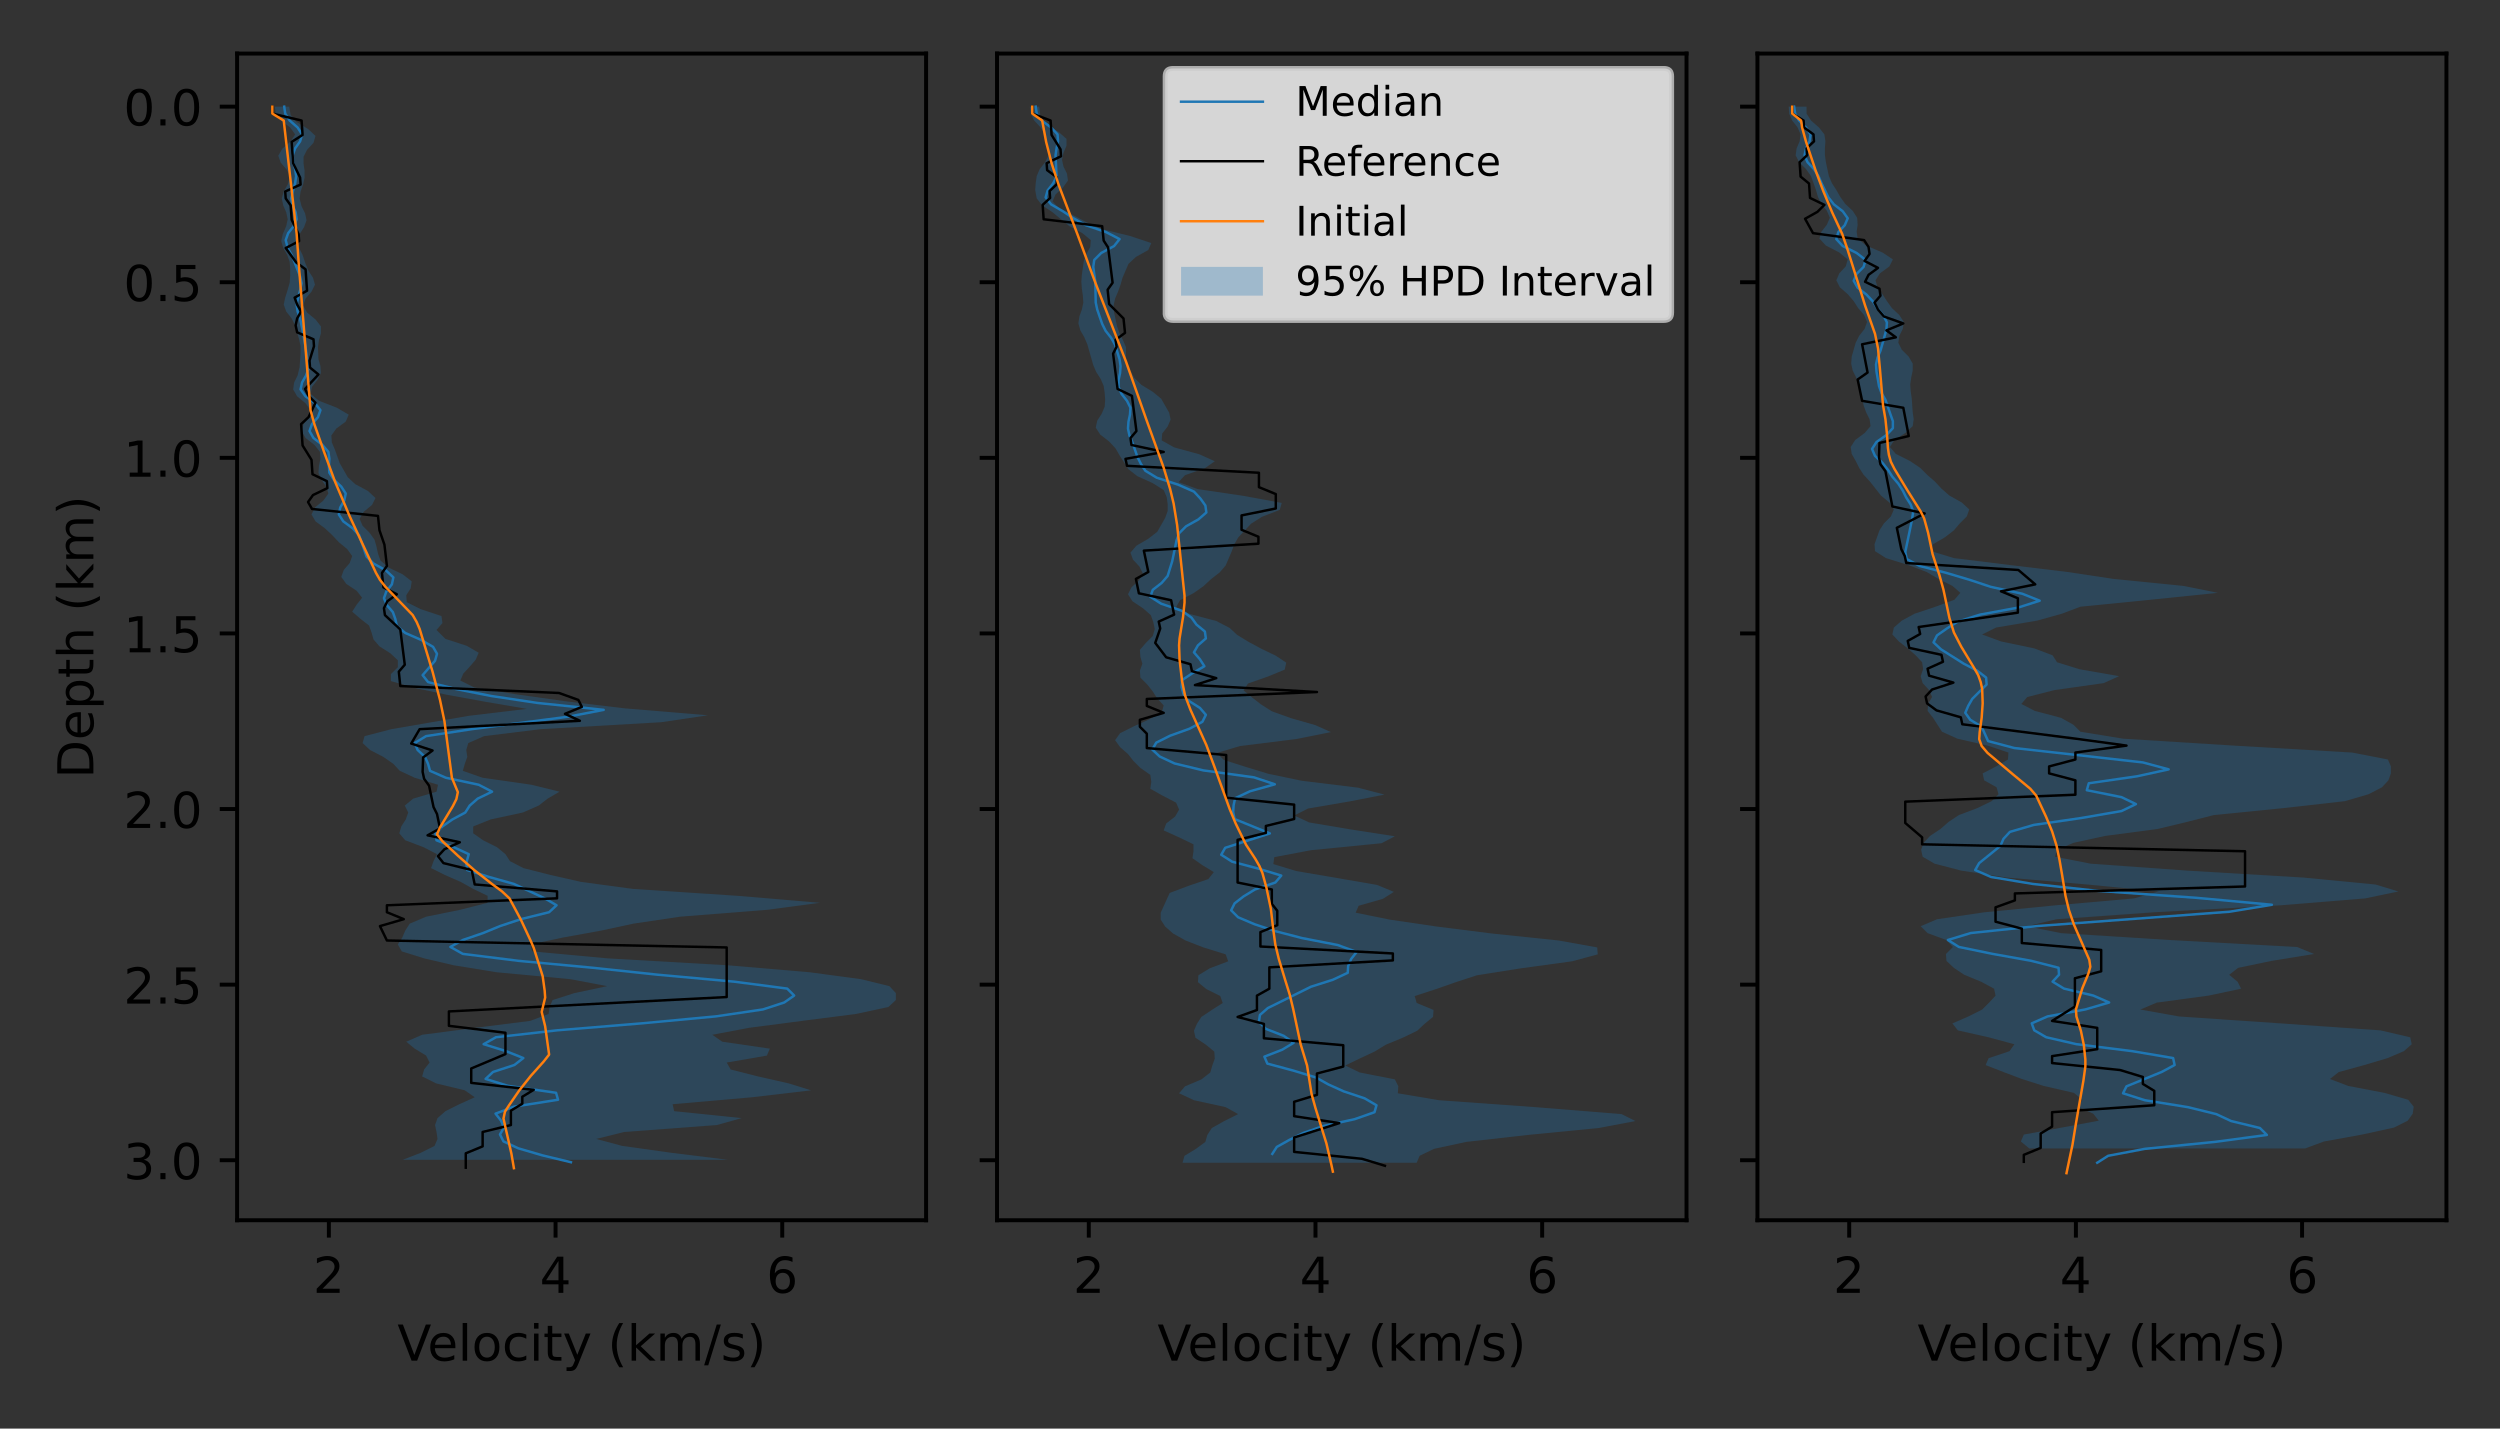 <?xml version="1.0" encoding="utf-8"?>
<!-- Generator: Adobe Illustrator 24.3.0, SVG Export Plug-In . SVG Version: 6.00 Build 0)  -->
<svg version="1.1" id="Layer_1" xmlns="http://www.w3.org/2000/svg" xmlns:xlink="http://www.w3.org/1999/xlink" x="0px" y="0px"
	 viewBox="0 0 504 288" style="enable-background:new 0 0 504 288;" xml:space="preserve">
<rect x="0" y="0" width="504" height="288" fill="#333333" stroke="none"/>
<style type="text/css">
	.st0{fill:none;}
	.st1{clip-path:url(#SVGID_2_);fill:#1F77B4;fill-opacity:0.3;}
	.st2{stroke:#000000;stroke-width:0.8;stroke-linejoin:round;}
	.st3{clip-path:url(#SVGID_4_);fill:none;stroke:#1F77B4;stroke-width:0.5;stroke-linecap:square;stroke-linejoin:round;}
	.st4{clip-path:url(#SVGID_6_);fill:none;stroke:#000000;stroke-width:0.5;stroke-linecap:square;stroke-linejoin:round;}
	.st5{clip-path:url(#SVGID_8_);fill:none;stroke:#FF7F0E;stroke-width:0.5;stroke-linecap:square;stroke-linejoin:round;}
	.st6{fill:none;stroke:#000000;stroke-width:0.8;stroke-linecap:square;}
	.st7{clip-path:url(#SVGID_10_);fill:#1F77B4;fill-opacity:0.3;}
	.st8{clip-path:url(#SVGID_12_);fill:none;stroke:#1F77B4;stroke-width:0.5;stroke-linecap:square;stroke-linejoin:round;}
	.st9{clip-path:url(#SVGID_14_);fill:none;stroke:#000000;stroke-width:0.5;stroke-linecap:square;stroke-linejoin:round;}
	.st10{clip-path:url(#SVGID_16_);fill:none;stroke:#FF7F0E;stroke-width:0.5;stroke-linecap:square;stroke-linejoin:round;}
	.st11{opacity:0.8;fill:#FFFFFF;stroke:#CCCCCC;enable-background:new    ;}
	.st12{fill:none;stroke:#1F77B4;stroke-width:0.5;stroke-linecap:square;stroke-linejoin:round;}
	.st13{fill:none;stroke:#000000;stroke-width:0.5;stroke-linecap:square;stroke-linejoin:round;}
	.st14{fill:none;stroke:#FF7F0E;stroke-width:0.5;stroke-linecap:square;stroke-linejoin:round;}
	.st15{opacity:0.3;fill:#1F77B4;enable-background:new    ;}
	.st16{clip-path:url(#SVGID_18_);fill:#1F77B4;fill-opacity:0.3;}
	.st17{clip-path:url(#SVGID_20_);fill:none;stroke:#1F77B4;stroke-width:0.5;stroke-linecap:square;stroke-linejoin:round;}
	.st18{clip-path:url(#SVGID_22_);fill:none;stroke:#000000;stroke-width:0.5;stroke-linecap:square;stroke-linejoin:round;}
	.st19{clip-path:url(#SVGID_24_);fill:none;stroke:#FF7F0E;stroke-width:0.5;stroke-linecap:square;stroke-linejoin:round;}
</style>
<g id="figure_1">
	<g id="patch_1">
		<path class="st0" d="M0,288h504V0H0V288z"/>
	</g>
	<g id="axes_1">
		<g id="patch_2">
			<path class="st0" d="M47.8,246h138.9V10.8H47.8V246z"/>
		</g>
		<g id="PolyCollection_1">
			<g>
				<defs>
					<rect id="SVGID_1_" x="47.8" y="10.8" width="138.9" height="235.2"/>
				</defs>
				<clipPath id="SVGID_2_">
					<use xlink:href="#SVGID_1_"  style="overflow:visible;"/>
				</clipPath>
				<path class="st1" d="M58.3,21.5h-2.9l0.2,1.4l1,1.4l1.9,1.4l1,1.4l-0.9,1.4L56.9,30l-0.8,1.4l0.5,1.4l1.2,1.4l0.7,1.4L58,37.2
					l-0.8,1.4L56.8,40l0.3,1.4l0.6,1.4l0.3,1.4l-0.3,1.4L57,47.2l-0.3,1.4l0.4,1.4l0.8,1.4l0.5,1.4l0.1,1.4l0,1.4l-0.1,1.4l-0.4,1.4
					L57.5,60l-0.3,1.4l0.5,1.4l1.1,1.4l0.7,1.4l0.4,1.4l0.4,1.4l0.3,1.4l0,1.4l-0.1,1.4l-0.1,1.4L60,75.7l-0.7,1.4l-0.2,1.4l0.8,1.4
					l1.7,1.4l1,1.4l-0.4,1.4l-1,1.4l-0.4,1.4l0.8,1.4l1.8,1.4l1.1,1.4l0.1,1.4l-0.3,1.4l-0.1,1.4l0.6,1.4l1,1.4l0.4,1.4l-1,1.4
					l-1.7,1.4l-0.7,1.4l0.8,1.4l1.9,1.4l1.5,1.4l1.3,1.4l1.7,1.4l1,1.4l-0.5,1.4l-1.2,1.4l-0.5,1.4l1,1.4l2.1,1.4l1.1,1.4l-1.1,1.4
					l-0.9,1.4l1.6,1.4l1.8,1.4l0.5,1.4l0.4,1.4l1.2,1.4l2.2,1.4l1.5,1.4l0,1.4l-1.4,1.4l0,1.4l4.9,1.4l6.6,1.4l7.7,1.4l8.2,1.4
					l-11.7,1.4L78.9,147l-5.4,1.4l-0.4,1.4l1.5,1.4l2.7,1.4l2,1.4l1.3,1.4l3,1.4l4.7,1.4l-0.3,1.4l-4.7,1.4l-1.7,1.4l0.7,1.4
					l-0.5,1.4l-0.9,1.4l-0.4,1.4l1.2,1.4l3.7,1.4l2.7,1.4l-0.7,1.4l-0.5,1.4l2.8,1.4l3.2,1.4l2.5,1.4l2.9,1.4l0,1.4l-5.5,1.4
					l-6.9,1.4l-3.3,1.4l-0.9,1.4l-0.6,1.4l-0.9,1.4l0.8,1.4l4.5,1.4l6,1.4l8.6,1.4l14.9,1.4l7.4,1.4l-6.6,1.4l-4.4,1.4l-0.6,1.4
					l-0.2,1.4l-3.7,1.4l-11.1,1.4l-10.7,1.4l-3.2,1.4l1.7,1.4l2.3,1.4l0.7,1.4l-1.1,1.4l-0.4,1.4l2.8,1.4l5.8,1.4l2,1.4l-3.1,1.4
					l-2.8,1.4l-1.6,1.4l-0.5,1.4l0.3,1.4l0.2,1.4l-0.6,1.4l-2.8,1.4l-3.6,1.4h65.5l0,0l-11.3-1.4l-10-1.4l-5.2-1.4l5.6-1.4l18.7-1.4
					l5-1.4l-13.6-1.4l-0.3-1.4l16-1.4l11.9-1.4l-4.5-1.4l-6.2-1.4l-5.5-1.4l-0.8-1.4l8.1-1.4l0.6-1.4l-9.6-1.4l-2-1.4l7.4-1.4
					l10.7-1.4l10.9-1.4l6.5-1.4l1.5-1.4l0-1.4l-1.3-1.4l-5.7-1.4l-10.4-1.4l-16.4-1.4l-24.3-1.4l-15.2-1.4l-0.4-1.4l6.6-1.4l7.7-1.4
					l6.5-1.4l9.4-1.4l17.7-1.4l10.5-1.4l-16.5-1.4l-21.2-1.4l-10.4-1.4l-6.2-1.4l-5.5-1.4l-2.7-1.4l-0.9-1.4l-1.7-1.4l-2.8-1.4
					l-2-1.4l0-1.4l3.5-1.4l6.5-1.4l3.2-1.4l1.8-1.4l2.4-1.4l-5.7-1.4l-9.8-1.4l-4-1.4l0.4-1.4l0.5-1.4l-0.2-1.4l0.4-1.4l3.2-1.4
					L109,147l24.3-1.4l9.4-1.4l-16.8-1.4l-11.7-1.4l-10-1.4l-8.6-1.4l-2.8-1.4l0.6-1.4l1.3-1.4l1.2-1.4l0.6-1.4l-2.4-1.4l-4.3-1.4
					L88,127l1.2-1.4l-0.2-1.4l-4.2-1.4l-2.8-1.4l-0.1-1.4l0.9-1.4l0.2-1.4l-1.8-1.4l-2.9-1.4l-1.6-1.4l-0.5-1.4l-0.3-1.4l-0.4-1.4
					l-1-1.4l-1.4-1.4l-0.6-1.4l0.8-1.4l1.7-1.4l0.7-1.4l-1.5-1.4l-2.6-1.4l-1.5-1.4l-0.8-1.4l-0.8-1.4l-0.5-1.4l-0.5-1.4l-0.6-1.4
					l-0.1-1.4l1-1.4l1.9-1.4l0.6-1.4l-2.4-1.4l-3.6-1.4l-1.7-1.4l0.3-1.4l1.1-1.4l0.7-1.4l-0.1-1.4l-0.4-1.4L64.1,70l0.2-1.4
					l0.4-1.4l0-1.4l-1.1-1.4l-1.7-1.4l-0.8-1.4l0.5-1.4l1.2-1.4l0.7-1.4l-0.4-1.4l-0.9-1.4l-0.6-1.4L61,51.4L60.3,50L60,48.6
					l0.4-1.4l0.9-1.4l0.5-1.4l-0.3-1.4l-0.7-1.4L60.4,40l0.2-1.4l0.5-1.4l0.3-1.4l0-1.4l-0.2-1.4l0-1.4l0.7-1.4l1.3-1.4l0.4-1.4
					l-1.5-1.4l-2.3-1.4l-1.2-1.4L58.3,21.5z"/>
			</g>
		</g>
		<g id="matplotlib.axis_1">
			<g id="xtick_1">
				<g id="line2d_1">
					<g>
						<g>
							<path id="m038d477d95" class="st2" d="M66.3,246v3.5"/>
						</g>
					</g>
				</g>
				<g id="text_1">
					<g transform="translate(63.113 260.638)scale(0.1 -0.1)">
						<g>
							<path id="DejaVuSans-50" d="M19.2,8.3h34.4V0H7.3v8.3c3.7,3.9,8.8,9.1,15.3,15.6c6.5,6.5,10.5,10.7,12.2,12.6
								c3.2,3.5,5.4,6.5,6.6,9c1.3,2.5,1.9,4.9,1.9,7.3c0,3.9-1.4,7-4.1,9.5c-2.7,2.4-6.3,3.7-10.6,3.7c-3.1,0-6.4-0.5-9.8-1.6
								c-3.4-1.1-7.1-2.7-11-4.9v10c4,1.6,7.7,2.8,11.1,3.6c3.5,0.8,6.6,1.2,9.5,1.2c7.6,0,13.6-1.9,18.1-5.7
								c4.5-3.8,6.7-8.8,6.7-15.1c0-3-0.6-5.8-1.7-8.5c-1.1-2.7-3.2-5.8-6.1-9.5c-0.8-0.9-3.4-3.7-7.8-8.2
								C33.3,22.7,27.1,16.4,19.2,8.3z"/>
						</g>
					</g>
				</g>
			</g>
			<g id="xtick_2">
				<g id="line2d_2">
					<g>
						<g>
							<path id="m038d477d95_1_" class="st2" d="M112,246v3.5"/>
						</g>
					</g>
				</g>
				<g id="text_2">
					<g transform="translate(108.811 260.638)scale(0.1 -0.1)">
						<g>
							<path id="DejaVuSans-52" d="M37.8,64.3L12.9,25.4h24.9V64.3z M35.2,72.9h12.4V25.4H58v-8.2H47.6V0h-9.8v17.2H4.9v9.5
								L35.2,72.9z"/>
						</g>
					</g>
				</g>
			</g>
			<g id="xtick_3">
				<g id="line2d_3">
					<g>
						<g>
							<path id="m038d477d95_2_" class="st2" d="M157.7,246v3.5"/>
						</g>
					</g>
				</g>
				<g id="text_3">
					<g transform="translate(154.509 260.638)scale(0.1 -0.1)">
						<g>
							<path id="DejaVuSans-54" d="M33,40.4c-4.4,0-7.9-1.5-10.5-4.5c-2.6-3-3.9-7.2-3.9-12.4c0-5.2,1.3-9.4,3.9-12.4
								c2.6-3,6.1-4.6,10.5-4.6s7.9,1.5,10.5,4.6c2.6,3.1,3.9,7.2,3.9,12.4c0,5.3-1.3,9.4-3.9,12.4C40.9,38.9,37.4,40.4,33,40.4z
								 M52.6,71.3v-9c-2.5,1.2-5,2.1-7.5,2.7c-2.5,0.6-5,0.9-7.5,0.9c-6.5,0-11.5-2.2-14.9-6.6c-3.4-4.4-5.4-11-5.9-19.9
								c1.9,2.8,4.3,5,7.2,6.5c2.9,1.5,6.1,2.3,9.6,2.3c7.3,0,13.1-2.2,17.4-6.7c4.3-4.4,6.4-10.5,6.4-18.1c0-7.5-2.2-13.5-6.6-18
								C46.3,0.8,40.4-1.4,33-1.4c-8.4,0-14.9,3.2-19.3,9.7C9.2,14.7,7,24.1,7,36.4c0,11.5,2.7,20.7,8.2,27.6
								c5.5,6.9,12.8,10.3,22,10.3c2.5,0,5-0.2,7.5-0.7S49.9,72.3,52.6,71.3z"/>
						</g>
					</g>
				</g>
			</g>
			<g id="text_4">
				<g transform="translate(80.114 274.317)scale(0.1 -0.1)">
					<g>
						<path id="DejaVuSans-86" d="M28.6,0L0.8,72.9h10.3l23.1-61.4l23.1,61.4h10.3L39.8,0H28.6z"/>
					</g>
					<g>
						<path id="DejaVuSans-101" d="M116.9,29.6v-4.4H75.5c0.4-6.2,2.3-10.9,5.6-14.1s8-4.9,13.9-4.9c3.4,0,6.8,0.4,10,1.3
							c3.2,0.8,6.5,2.1,9.7,3.8V2.8c-3.2-1.4-6.5-2.4-9.9-3.1c-3.4-0.7-6.8-1.1-10.3-1.1c-8.7,0-15.6,2.5-20.7,7.6
							c-5.1,5.1-7.6,12-7.6,20.6c0,8.9,2.4,16,7.3,21.3C78.3,53.4,84.8,56,93,56c7.4,0,13.2-2.4,17.5-7.1
							C114.7,44.2,116.9,37.7,116.9,29.6z M107.9,32.2c-0.1,4.9-1.4,8.8-4.1,11.8c-2.7,2.9-6.2,4.4-10.7,4.4c-5,0-9-1.4-12-4.3
							c-3-2.8-4.7-6.8-5.2-12L107.9,32.2z"/>
					</g>
					<g>
						<path id="DejaVuSans-108" d="M131.6,76h9V0h-9V76z"/>
					</g>
					<g>
						<path id="DejaVuSans-111" d="M180.6,48.4c-4.8,0-8.6-1.9-11.4-5.6c-2.8-3.8-4.2-8.9-4.2-15.5s1.4-11.7,4.2-15.5
							c2.8-3.8,6.6-5.6,11.5-5.6c4.8,0,8.6,1.9,11.4,5.7c2.8,3.8,4.2,8.9,4.2,15.4c0,6.5-1.4,11.6-4.2,15.4
							C189.2,46.5,185.4,48.4,180.6,48.4z M180.6,56c7.8,0,13.9-2.5,18.4-7.6c4.5-5.1,6.7-12.1,6.7-21.1c0-8.9-2.2-16-6.7-21.1
							c-4.5-5.1-10.6-7.6-18.4-7.6c-7.8,0-14,2.5-18.4,7.6c-4.4,5.1-6.7,12.1-6.7,21.1c0,9,2.2,16,6.7,21.1
							C166.6,53.5,172.7,56,180.6,56z"/>
					</g>
					<g>
						<path id="DejaVuSans-99" d="M259.9,52.6v-8.4c-2.5,1.4-5.1,2.5-7.6,3.2c-2.6,0.7-5.1,1-7.7,1c-5.8,0-10.4-1.8-13.6-5.5
							c-3.2-3.7-4.8-8.9-4.8-15.5s1.6-11.9,4.8-15.6c3.2-3.7,7.8-5.5,13.6-5.5c2.6,0,5.2,0.3,7.7,1c2.6,0.7,5.1,1.8,7.6,3.2V2.1
							c-2.5-1.2-5.1-2-7.8-2.6c-2.7-0.6-5.5-0.9-8.6-0.9c-8.2,0-14.8,2.6-19.6,7.8c-4.8,5.2-7.3,12.2-7.3,21c0,8.9,2.4,15.9,7.3,21
							c4.9,5.1,11.6,7.7,20.2,7.7c2.8,0,5.5-0.3,8.1-0.9C254.9,54.6,257.4,53.7,259.9,52.6z"/>
					</g>
					<g>
						<path id="DejaVuSans-105" d="M275.5,54.7h9V0h-9V54.7z M275.5,76h9V64.6h-9V76z"/>
					</g>
					<g>
						<path id="DejaVuSans-116" d="M312.2,70.2V54.7h18.5v-7h-18.5V18c0-4.5,0.6-7.3,1.8-8.6s3.7-1.9,7.5-1.9h9.2V0h-9.2
							c-6.9,0-11.7,1.3-14.4,3.9c-2.6,2.6-4,7.3-4,14.1v29.7h-6.6v7h6.6v15.5H312.2z"/>
					</g>
					<g>
						<path id="DejaVuSans-121" d="M365.3-5.1c-2.5-6.5-5-10.8-7.4-12.7c-2.4-2-5.6-3-9.7-3H341v7.5h5.3c2.5,0,4.4,0.6,5.8,1.8
							c1.4,1.2,2.9,3.9,4.5,8.3l1.6,4.1l-22.1,53.8h9.5l17.1-42.8l17.1,42.8h9.5L365.3-5.1z"/>
					</g>
					<g>
						<path id="DejaVuSans-32" d="M392.3,0"/>
					</g>
					<g>
						<path id="DejaVuSans-40" d="M455.1,75.9c-4.4-7.5-7.6-14.9-9.7-22.2c-2.1-7.3-3.2-14.7-3.2-22.3c0-7.5,1.1-15,3.2-22.3
							c2.1-7.4,5.4-14.8,9.7-22.3h-7.8c-4.9,7.7-8.5,15.2-11,22.6c-2.4,7.4-3.6,14.7-3.6,22c0,7.3,1.2,14.6,3.6,21.9
							c2.4,7.4,6.1,14.9,11,22.6H455.1z"/>
					</g>
					<g>
						<path id="DejaVuSans-107" d="M472.2,76h9V31.1L508,54.7h11.5l-29-25.6L520.7,0H509l-27.8,26.7V0h-9V76z"/>
					</g>
					<g>
						<path id="DejaVuSans-109" d="M573,44.2c2.3,4,4.9,7,8.1,8.9s6.8,2.9,11,2.9c5.7,0,10.1-2,13.2-6c3.1-4,4.6-9.6,4.6-17V0h-9
							v32.7c0,5.2-0.9,9.1-2.8,11.7c-1.9,2.5-4.7,3.8-8.5,3.8c-4.7,0-8.3-1.5-11-4.6c-2.7-3.1-4-7.3-4-12.6V0h-9v32.7
							c0,5.3-0.9,9.2-2.8,11.7c-1.9,2.5-4.7,3.8-8.6,3.8c-4.6,0-8.2-1.6-11-4.7c-2.7-3.1-4-7.3-4-12.6V0h-9v54.7h9v-8.5
							c2.1,3.4,4.5,5.8,7.4,7.4c2.9,1.6,6.3,2.4,10.2,2.4c4,0,7.4-1,10.1-3C569.6,51,571.7,48,573,44.2z"/>
					</g>
					<g>
						<path id="DejaVuSans-47" d="M643.8,72.9h8.3L626.7-9.3h-8.3L643.8,72.9z"/>
					</g>
					<g>
						<path id="DejaVuSans-115" d="M696.4,53.1v-8.5c-2.5,1.3-5.2,2.3-7.9,2.9c-2.7,0.7-5.6,1-8.5,1c-4.5,0-7.8-0.7-10-2
							c-2.2-1.4-3.3-3.4-3.3-6.2c0-2.1,0.8-3.7,2.4-4.9s4.8-2.3,9.6-3.4l3.1-0.7c6.4-1.4,10.9-3.3,13.6-5.8s4-6,4-10.4
							c0-5.1-2-9.1-6-12.1c-4-3-9.5-4.4-16.6-4.4c-2.9,0-6,0.3-9.2,0.9c-3.2,0.6-6.5,1.4-10,2.6v9.3c3.3-1.7,6.6-3,9.8-3.9
							c3.2-0.9,6.4-1.3,9.6-1.3c4.2,0,7.5,0.7,9.8,2.2c2.3,1.4,3.4,3.5,3.4,6.1c0,2.4-0.8,4.3-2.5,5.6c-1.6,1.3-5.2,2.6-10.8,3.8
							l-3.1,0.7c-5.6,1.2-9.6,3-12.1,5.4c-2.5,2.4-3.7,5.8-3.7,10c0,5.1,1.8,9.1,5.5,11.9c3.6,2.8,8.8,4.2,15.5,4.2
							c3.3,0,6.4-0.2,9.4-0.7C691.2,54.8,693.9,54.1,696.4,53.1z"/>
					</g>
					<g>
						<path id="DejaVuSans-41" d="M712.2,75.9h7.8c4.9-7.7,8.5-15.2,11-22.6c2.4-7.4,3.6-14.7,3.6-21.9c0-7.3-1.2-14.6-3.6-22
							c-2.4-7.4-6.1-14.9-11-22.6h-7.8c4.3,7.5,7.6,14.9,9.7,22.3c2.1,7.4,3.2,14.8,3.2,22.3c0,7.5-1.1,14.9-3.2,22.3
							C719.8,61,716.6,68.4,712.2,75.9z"/>
					</g>
				</g>
			</g>
		</g>
		<g id="matplotlib.axis_2">
			<g id="ytick_1">
				<g id="line2d_4">
					<g>
						<g>
							<path id="m49af40d7f4" class="st2" d="M47.8,21.5h-3.5"/>
						</g>
					</g>
				</g>
				<g id="text_5">
					<g transform="translate(24.907 25.292)scale(0.1 -0.1)">
						<g>
							<path id="DejaVuSans-48" d="M31.8,66.4c-5.1,0-8.9-2.5-11.5-7.5c-2.6-5-3.8-12.5-3.8-22.5c0-10,1.3-17.5,3.8-22.5
								c2.6-5,6.4-7.5,11.5-7.5c5.1,0,8.9,2.5,11.5,7.5c2.6,5,3.8,12.5,3.8,22.5c0,10-1.3,17.5-3.8,22.5
								C40.7,63.9,36.9,66.4,31.8,66.4z M31.8,74.2c8.2,0,14.4-3.2,18.7-9.7c4.3-6.5,6.5-15.8,6.5-28.1c0-12.3-2.2-21.6-6.5-28.1
								C46.2,1.8,40-1.4,31.8-1.4c-8.2,0-14.4,3.2-18.7,9.7c-4.3,6.5-6.5,15.8-6.5,28.1c0,12.3,2.2,21.7,6.5,28.1
								C17.4,71,23.6,74.2,31.8,74.2z"/>
						</g>
						<g>
							<path id="DejaVuSans-46" d="M74.3,12.4h10.3V0H74.3V12.4z"/>
						</g>
						<g>
							<path id="DejaVuSans-48_1_" d="M127.2,66.4c-5.1,0-8.9-2.5-11.5-7.5c-2.6-5-3.8-12.5-3.8-22.5c0-10,1.3-17.5,3.8-22.5
								c2.6-5,6.4-7.5,11.5-7.5c5.1,0,8.9,2.5,11.5,7.5c2.6,5,3.8,12.5,3.8,22.5c0,10-1.3,17.5-3.8,22.5
								C136.1,63.9,132.3,66.4,127.2,66.4z M127.2,74.2c8.2,0,14.4-3.2,18.7-9.7c4.3-6.5,6.5-15.8,6.5-28.1
								c0-12.3-2.2-21.6-6.5-28.1c-4.3-6.5-10.6-9.7-18.7-9.7c-8.2,0-14.4,3.2-18.7,9.7c-4.3,6.5-6.5,15.8-6.5,28.1
								c0,12.3,2.2,21.7,6.5,28.1C112.8,71,119,74.2,127.2,74.2z"/>
						</g>
					</g>
				</g>
			</g>
			<g id="ytick_2">
				<g id="line2d_5">
					<g>
						<g>
							<path id="m49af40d7f4_1_" class="st2" d="M47.8,56.9h-3.5"/>
						</g>
					</g>
				</g>
				<g id="text_6">
					<g transform="translate(24.907 60.698)scale(0.1 -0.1)">
						<g>
							<path id="DejaVuSans-48_2_" d="M31.8,66.4c-5.1,0-8.9-2.5-11.5-7.5c-2.6-5-3.8-12.5-3.8-22.5c0-10,1.3-17.5,3.8-22.5
								c2.6-5,6.4-7.5,11.5-7.5c5.1,0,8.9,2.5,11.5,7.5c2.6,5,3.8,12.5,3.8,22.5c0,10-1.3,17.5-3.8,22.5
								C40.7,63.9,36.9,66.4,31.8,66.4z M31.8,74.2c8.2,0,14.4-3.2,18.7-9.7c4.3-6.5,6.5-15.8,6.5-28.1c0-12.3-2.2-21.6-6.5-28.1
								C46.2,1.8,40-1.4,31.8-1.4c-8.2,0-14.4,3.2-18.7,9.7c-4.3,6.5-6.5,15.8-6.5,28.1c0,12.3,2.2,21.7,6.5,28.1
								C17.4,71,23.6,74.2,31.8,74.2z"/>
						</g>
						<g>
							<path id="DejaVuSans-46_1_" d="M74.3,12.4h10.3V0H74.3V12.4z"/>
						</g>
						<g>
							<path id="DejaVuSans-53" d="M106.2,72.9h38.7v-8.3h-29.7V46.7c1.4,0.5,2.9,0.9,4.3,1.1c1.4,0.2,2.9,0.4,4.3,0.4
								c8.1,0,14.6-2.2,19.3-6.7c4.8-4.5,7.1-10.5,7.1-18.1c0-7.8-2.4-13.9-7.3-18.3c-4.9-4.3-11.8-6.5-20.7-6.5
								c-3.1,0-6.2,0.3-9.4,0.8c-3.2,0.5-6.4,1.3-9.8,2.3v9.9c2.9-1.6,6-2.8,9.1-3.6s6.4-1.2,9.9-1.2c5.6,0,10.1,1.5,13.4,4.4
								c3.3,3,4.9,7,4.9,12.1c0,5.1-1.6,9.1-4.9,12c-3.3,3-7.7,4.5-13.4,4.5c-2.6,0-5.3-0.3-7.9-0.9c-2.6-0.6-5.3-1.5-8-2.7V72.9z"
								/>
						</g>
					</g>
				</g>
			</g>
			<g id="ytick_3">
				<g id="line2d_6">
					<g>
						<g>
							<path id="m49af40d7f4_2_" class="st2" d="M47.8,92.3h-3.5"/>
						</g>
					</g>
				</g>
				<g id="text_7">
					<g transform="translate(24.907 96.105)scale(0.1 -0.1)">
						<g>
							<path id="DejaVuSans-49" d="M12.4,8.3h16.1v55.6L11,60.4v9l17.4,3.5h9.9V8.3h16.1V0h-42V8.3z"/>
						</g>
						<g>
							<path id="DejaVuSans-46_2_" d="M74.3,12.4h10.3V0H74.3V12.4z"/>
						</g>
						<g>
							<path id="DejaVuSans-48_3_" d="M127.2,66.4c-5.1,0-8.9-2.5-11.5-7.5c-2.6-5-3.8-12.5-3.8-22.5c0-10,1.3-17.5,3.8-22.5
								c2.6-5,6.4-7.5,11.5-7.5c5.1,0,8.9,2.5,11.5,7.5c2.6,5,3.8,12.5,3.8,22.5c0,10-1.3,17.5-3.8,22.5
								C136.1,63.9,132.3,66.4,127.2,66.4z M127.2,74.2c8.2,0,14.4-3.2,18.7-9.7c4.3-6.5,6.5-15.8,6.5-28.1
								c0-12.3-2.2-21.6-6.5-28.1c-4.3-6.5-10.6-9.7-18.7-9.7c-8.2,0-14.4,3.2-18.7,9.7c-4.3,6.5-6.5,15.8-6.5,28.1
								c0,12.3,2.2,21.7,6.5,28.1C112.8,71,119,74.2,127.2,74.2z"/>
						</g>
					</g>
				</g>
			</g>
			<g id="ytick_4">
				<g id="line2d_7">
					<g>
						<g>
							<path id="m49af40d7f4_3_" class="st2" d="M47.8,127.7h-3.5"/>
						</g>
					</g>
				</g>
				<g id="text_8">
					<g transform="translate(24.907 131.511)scale(0.1 -0.1)">
						<g>
							<path id="DejaVuSans-49_1_" d="M12.4,8.3h16.1v55.6L11,60.4v9l17.4,3.5h9.9V8.3h16.1V0h-42V8.3z"/>
						</g>
						<g>
							<path id="DejaVuSans-46_3_" d="M74.3,12.4h10.3V0H74.3V12.4z"/>
						</g>
						<g>
							<path id="DejaVuSans-53_1_" d="M106.2,72.9h38.7v-8.3h-29.7V46.7c1.4,0.5,2.9,0.9,4.3,1.1c1.4,0.2,2.9,0.4,4.3,0.4
								c8.1,0,14.6-2.2,19.3-6.7c4.8-4.5,7.1-10.5,7.1-18.1c0-7.8-2.4-13.9-7.3-18.3c-4.9-4.3-11.8-6.5-20.7-6.5
								c-3.1,0-6.2,0.3-9.4,0.8c-3.2,0.5-6.4,1.3-9.8,2.3v9.9c2.9-1.6,6-2.8,9.1-3.6s6.4-1.2,9.9-1.2c5.6,0,10.1,1.5,13.4,4.4
								c3.3,3,4.9,7,4.9,12.1c0,5.1-1.6,9.1-4.9,12c-3.3,3-7.7,4.5-13.4,4.5c-2.6,0-5.3-0.3-7.9-0.9c-2.6-0.6-5.3-1.5-8-2.7V72.9z"
								/>
						</g>
					</g>
				</g>
			</g>
			<g id="ytick_5">
				<g id="line2d_8">
					<g>
						<g>
							<path id="m49af40d7f4_4_" class="st2" d="M47.8,163.1h-3.5"/>
						</g>
					</g>
				</g>
				<g id="text_9">
					<g transform="translate(24.907 166.917)scale(0.1 -0.1)">
						<g>
							<path id="DejaVuSans-50_1_" d="M19.2,8.3h34.4V0H7.3v8.3c3.7,3.9,8.8,9.1,15.3,15.6c6.5,6.5,10.5,10.7,12.2,12.6
								c3.2,3.5,5.4,6.5,6.6,9c1.3,2.5,1.9,4.9,1.9,7.3c0,3.9-1.4,7-4.1,9.5c-2.7,2.4-6.3,3.7-10.6,3.7c-3.1,0-6.4-0.5-9.8-1.6
								c-3.4-1.1-7.1-2.7-11-4.9v10c4,1.6,7.7,2.8,11.1,3.6c3.5,0.8,6.6,1.2,9.5,1.2c7.6,0,13.6-1.9,18.1-5.7
								c4.5-3.8,6.7-8.8,6.7-15.1c0-3-0.6-5.8-1.7-8.5c-1.1-2.7-3.2-5.8-6.1-9.5c-0.8-0.9-3.4-3.7-7.8-8.2
								C33.3,22.7,27.1,16.4,19.2,8.3z"/>
						</g>
						<g>
							<path id="DejaVuSans-46_4_" d="M74.3,12.4h10.3V0H74.3V12.4z"/>
						</g>
						<g>
							<path id="DejaVuSans-48_4_" d="M127.2,66.4c-5.1,0-8.9-2.5-11.5-7.5c-2.6-5-3.8-12.5-3.8-22.5c0-10,1.3-17.5,3.8-22.5
								c2.6-5,6.4-7.5,11.5-7.5c5.1,0,8.9,2.5,11.5,7.5c2.6,5,3.8,12.5,3.8,22.5c0,10-1.3,17.5-3.8,22.5
								C136.1,63.9,132.3,66.4,127.2,66.4z M127.2,74.2c8.2,0,14.4-3.2,18.7-9.7c4.3-6.5,6.5-15.8,6.5-28.1
								c0-12.3-2.2-21.6-6.5-28.1c-4.3-6.5-10.6-9.7-18.7-9.7c-8.2,0-14.4,3.2-18.7,9.7c-4.3,6.5-6.5,15.8-6.5,28.1
								c0,12.3,2.2,21.7,6.5,28.1C112.8,71,119,74.2,127.2,74.2z"/>
						</g>
					</g>
				</g>
			</g>
			<g id="ytick_6">
				<g id="line2d_9">
					<g>
						<g>
							<path id="m49af40d7f4_5_" class="st2" d="M47.8,198.5h-3.5"/>
						</g>
					</g>
				</g>
				<g id="text_10">
					<g transform="translate(24.907 202.324)scale(0.1 -0.1)">
						<g>
							<path id="DejaVuSans-50_2_" d="M19.2,8.3h34.4V0H7.3v8.3c3.7,3.9,8.8,9.1,15.3,15.6c6.5,6.5,10.5,10.7,12.2,12.6
								c3.2,3.5,5.4,6.5,6.6,9c1.3,2.5,1.9,4.9,1.9,7.3c0,3.9-1.4,7-4.1,9.5c-2.7,2.4-6.3,3.7-10.6,3.7c-3.1,0-6.4-0.5-9.8-1.6
								c-3.4-1.1-7.1-2.7-11-4.9v10c4,1.6,7.7,2.8,11.1,3.6c3.5,0.8,6.6,1.2,9.5,1.2c7.6,0,13.6-1.9,18.1-5.7
								c4.5-3.8,6.7-8.8,6.7-15.1c0-3-0.6-5.8-1.7-8.5c-1.1-2.7-3.2-5.8-6.1-9.5c-0.8-0.9-3.4-3.7-7.8-8.2
								C33.3,22.7,27.1,16.4,19.2,8.3z"/>
						</g>
						<g>
							<path id="DejaVuSans-46_5_" d="M74.3,12.4h10.3V0H74.3V12.4z"/>
						</g>
						<g>
							<path id="DejaVuSans-53_2_" d="M106.2,72.9h38.7v-8.3h-29.7V46.7c1.4,0.5,2.9,0.9,4.3,1.1c1.4,0.2,2.9,0.4,4.3,0.4
								c8.1,0,14.6-2.2,19.3-6.7c4.8-4.5,7.1-10.5,7.1-18.1c0-7.8-2.4-13.9-7.3-18.3c-4.9-4.3-11.8-6.5-20.7-6.5
								c-3.1,0-6.2,0.3-9.4,0.8c-3.2,0.5-6.4,1.3-9.8,2.3v9.9c2.9-1.6,6-2.8,9.1-3.6s6.4-1.2,9.9-1.2c5.6,0,10.1,1.5,13.4,4.4
								c3.3,3,4.9,7,4.9,12.1c0,5.1-1.6,9.1-4.9,12c-3.3,3-7.7,4.5-13.4,4.5c-2.6,0-5.3-0.3-7.9-0.9c-2.6-0.6-5.3-1.5-8-2.7V72.9z"
								/>
						</g>
					</g>
				</g>
			</g>
			<g id="ytick_7">
				<g id="line2d_10">
					<g>
						<g>
							<path id="m49af40d7f4_6_" class="st2" d="M47.8,233.9h-3.5"/>
						</g>
					</g>
				</g>
				<g id="text_11">
					<g transform="translate(24.907 237.73)scale(0.1 -0.1)">
						<g>
							<path id="DejaVuSans-51" d="M40.6,39.3c4.7-1,8.4-3.1,11-6.3c2.7-3.2,4-7.1,4-11.8c0-7.2-2.5-12.8-7.4-16.7
								c-4.9-3.9-12-5.9-21.1-5.9c-3.1,0-6.2,0.3-9.4,0.9S11.1,1,7.6,2.2v9.5c2.7-1.6,5.7-2.8,9-3.6c3.3-0.8,6.7-1.2,10.2-1.2
								c6.2,0,10.9,1.2,14.1,3.7s4.9,6,4.9,10.6c0,4.3-1.5,7.7-4.5,10.1c-3,2.4-7.2,3.6-12.6,3.6h-8.5V43h8.9c4.8,0,8.6,1,11.1,2.9
								s3.9,4.7,3.9,8.4c0,3.7-1.3,6.6-4,8.6c-2.6,2-6.4,3-11.4,3c-2.7,0-5.6-0.3-8.7-0.9c-3.1-0.6-6.5-1.5-10.2-2.7v8.8
								c3.8,1,7.3,1.8,10.5,2.3s6.4,0.8,9.3,0.8c7.5,0,13.4-1.7,17.8-5.1c4.4-3.4,6.5-8,6.5-13.8c0-4-1.2-7.5-3.5-10.2
								S44.8,40.4,40.6,39.3z"/>
						</g>
						<g>
							<path id="DejaVuSans-46_6_" d="M74.3,12.4h10.3V0H74.3V12.4z"/>
						</g>
						<g>
							<path id="DejaVuSans-48_5_" d="M127.2,66.4c-5.1,0-8.9-2.5-11.5-7.5c-2.6-5-3.8-12.5-3.8-22.5c0-10,1.3-17.5,3.8-22.5
								c2.6-5,6.4-7.5,11.5-7.5c5.1,0,8.9,2.5,11.5,7.5c2.6,5,3.8,12.5,3.8,22.5c0,10-1.3,17.5-3.8,22.5
								C136.1,63.9,132.3,66.4,127.2,66.4z M127.2,74.2c8.2,0,14.4-3.2,18.7-9.7c4.3-6.5,6.5-15.8,6.5-28.1
								c0-12.3-2.2-21.6-6.5-28.1c-4.3-6.5-10.6-9.7-18.7-9.7c-8.2,0-14.4,3.2-18.7,9.7c-4.3,6.5-6.5,15.8-6.5,28.1
								c0,12.3,2.2,21.7,6.5,28.1C112.8,71,119,74.2,127.2,74.2z"/>
						</g>
					</g>
				</g>
			</g>
			<g id="text_12">
				<g transform="translate(18.827 156.906)rotate(-90)scale(0.1 -0.1)">
					<g>
						<path id="DejaVuSans-68" d="M19.7,64.8V8.1h11.9c10.1,0,17.4,2.3,22.1,6.8c4.7,4.6,7,11.8,7,21.6c0,9.8-2.3,16.9-7,21.5
							s-12,6.8-22.1,6.8H19.7z M9.8,72.9h20.3c14.1,0,24.5-2.9,31.1-8.8c6.6-5.9,9.9-15.1,9.9-27.6c0-12.6-3.3-21.8-10-27.7
							c-6.6-5.9-17-8.8-31-8.8H9.8V72.9z"/>
					</g>
					<g>
						<path id="DejaVuSans-101_1_" d="M133.2,29.6v-4.4H91.9c0.4-6.2,2.3-10.9,5.6-14.1c3.3-3.2,8-4.9,13.9-4.9
							c3.4,0,6.8,0.4,10,1.3c3.2,0.8,6.5,2.1,9.7,3.8V2.8c-3.2-1.4-6.5-2.4-9.9-3.1c-3.4-0.7-6.8-1.1-10.3-1.1
							c-8.7,0-15.6,2.5-20.7,7.6c-5.1,5.1-7.6,12-7.6,20.6c0,8.9,2.4,16,7.3,21.3c4.8,5.3,11.4,7.9,19.6,7.9
							c7.4,0,13.2-2.4,17.5-7.1C131.1,44.2,133.2,37.7,133.2,29.6z M124.2,32.2c-0.1,4.9-1.4,8.8-4.1,11.8
							c-2.7,2.9-6.2,4.4-10.7,4.4c-5,0-9-1.4-12-4.3c-3-2.8-4.7-6.8-5.2-12L124.2,32.2z"/>
					</g>
					<g>
						<path id="DejaVuSans-112" d="M156.6,8.2v-29h-9v75.5h9v-8.3c1.9,3.3,4.3,5.7,7.2,7.2c2.9,1.6,6.3,2.4,10.3,2.4
							c6.6,0,12-2.6,16.2-7.9c4.2-5.3,6.2-12.2,6.2-20.8s-2.1-15.5-6.2-20.8c-4.1-5.3-9.5-7.9-16.2-7.9c-4,0-7.4,0.8-10.3,2.4
							C160.9,2.5,158.5,5,156.6,8.2z M187.2,27.3c0,6.6-1.4,11.8-4.1,15.5s-6.5,5.6-11.2,5.6c-4.8,0-8.5-1.9-11.2-5.6
							s-4.1-8.9-4.1-15.5s1.4-11.8,4.1-15.5s6.5-5.6,11.2-5.6c4.8,0,8.5,1.9,11.2,5.6S187.2,20.7,187.2,27.3z"/>
					</g>
					<g>
						<path id="DejaVuSans-116_1_" d="M220.3,70.2V54.7h18.5v-7h-18.5V18c0-4.5,0.6-7.3,1.8-8.6s3.7-1.9,7.5-1.9h9.2V0h-9.2
							c-6.9,0-11.7,1.3-14.4,3.9c-2.6,2.6-4,7.3-4,14.1v29.7h-6.6v7h6.6v15.5H220.3z"/>
					</g>
					<g>
						<path id="DejaVuSans-104" d="M296.1,33V0h-9v32.7c0,5.2-1,9-3,11.6c-2,2.6-5,3.9-9.1,3.9c-4.9,0-8.7-1.5-11.5-4.6
							c-2.8-3.1-4.2-7.3-4.2-12.6V0h-9v76h9V46.2c2.2,3.3,4.7,5.8,7.6,7.4c2.9,1.6,6.3,2.4,10.1,2.4c6.3,0,11-1.9,14.3-5.8
							C294.5,46.3,296.1,40.6,296.1,33z"/>
					</g>
					<g>
						<path id="DejaVuSans-32_1_" d="M304.6,0"/>
					</g>
					<g>
						<path id="DejaVuSans-40_1_" d="M367.4,75.9c-4.4-7.5-7.6-14.9-9.7-22.2c-2.1-7.3-3.2-14.7-3.2-22.3c0-7.5,1.1-15,3.2-22.3
							c2.1-7.4,5.4-14.8,9.7-22.3h-7.8c-4.9,7.7-8.5,15.2-11,22.6c-2.4,7.4-3.6,14.7-3.6,22c0,7.3,1.2,14.6,3.6,21.9
							c2.4,7.4,6.1,14.9,11,22.6H367.4z"/>
					</g>
					<g>
						<path id="DejaVuSans-107_1_" d="M384.5,76h9V31.1l26.8,23.6h11.5l-29-25.6L433,0h-11.7l-27.8,26.7V0h-9V76z"/>
					</g>
					<g>
						<path id="DejaVuSans-109_1_" d="M485.3,44.2c2.3,4,4.9,7,8.1,8.9s6.8,2.9,11,2.9c5.7,0,10.1-2,13.2-6c3.1-4,4.6-9.6,4.6-17V0
							h-9v32.7c0,5.2-0.9,9.1-2.8,11.7c-1.9,2.5-4.7,3.8-8.5,3.8c-4.7,0-8.3-1.5-11-4.6c-2.7-3.1-4-7.3-4-12.6V0h-9v32.7
							c0,5.3-0.9,9.2-2.8,11.7c-1.9,2.5-4.7,3.8-8.6,3.8c-4.6,0-8.2-1.6-11-4.7c-2.7-3.1-4-7.3-4-12.6V0h-9v54.7h9v-8.5
							c2.1,3.4,4.5,5.8,7.4,7.4c2.9,1.6,6.3,2.4,10.2,2.4c4,0,7.4-1,10.1-3C481.9,51,484,48,485.3,44.2z"/>
					</g>
					<g>
						<path id="DejaVuSans-41_1_" d="M538.7,75.9h7.8c4.9-7.7,8.5-15.2,11-22.6c2.4-7.4,3.6-14.7,3.6-21.9c0-7.3-1.2-14.6-3.6-22
							c-2.4-7.4-6.1-14.9-11-22.6h-7.8c4.3,7.5,7.6,14.9,9.7,22.3s3.2,14.8,3.2,22.3c0,7.5-1.1,14.9-3.2,22.3
							C546.3,61,543.1,68.4,538.7,75.9z"/>
					</g>
				</g>
			</g>
		</g>
		<g id="line2d_11">
			<g>
				<defs>
					<rect id="SVGID_3_" x="47.8" y="10.8" width="138.9" height="235.2"/>
				</defs>
				<clipPath id="SVGID_4_">
					<use xlink:href="#SVGID_3_"  style="overflow:visible;"/>
				</clipPath>
				<path class="st3" d="M57.3,21.5l0.2,1.4l0.9,1.4l1.6,1.4l0.9,1.4l-0.4,1.4l-1,1.4l-0.5,1.4l0.1,1.4l0.4,1.4l0.2,1.4l-0.2,1.4
					l-0.4,1.4L58.7,40l0.3,1.4l0.6,1.4l0.2,1.4l-0.6,1.4l-1.1,1.4l-0.5,1.4L58,50l0.8,1.4l1.7,4.3l0.3,1.4l-0.3,1.4L60.1,60
					l-0.3,1.4l0.2,1.4l0.5,1.4l0.6,2.9l0.5,2.9l0.6,4.3l-0.5,1.4l-0.8,1.4l-0.3,1.4l1,1.4l1.9,1.4l1.1,1.4l-0.5,1.4l-1.2,1.4
					l-0.5,1.4l0.8,1.4l1.8,1.4l1.2,1.4l0.2,1.4l-0.1,1.4l0.1,1.4l0.9,1.4l1.5,1.4l0.9,1.4l-0.3,1.4l-0.8,1.4l-0.3,1.4l0.9,1.4
					l1.9,1.4l1.3,1.4l1.5,4.3l1.4,1.4l2.5,1.4l1.5,1.4l-0.3,1.4l-1.1,1.4l-0.5,1.4l0.6,1.4l1.2,1.4l0.5,1.4l0.3,1.4l1.7,1.4l3.2,1.4
					l2.4,1.4l0.8,1.4l-0.4,1.4l-2.5,2.9l1.1,1.4l5.6,1.4l7.1,1.4l9.3,1.4l13.4,1.4l-7.3,1.4L95.1,147l-9.2,1.4l-2.3,1.4l0.6,1.4
					l1.5,1.4l0.6,1.4l0.4,1.4l3.2,1.4l6.6,1.4l2.7,1.4l-2.9,1.4l-1.6,1.4l-0.9,1.4l-2.6,1.4l-2,1.4l-1.4,1.4l0.2,1.4l3.5,1.4l3,1.4
					L94,174l0.2,1.4l4.4,1.4l5,1.4l6.2,2.9l2.4,1.4l-1.5,1.4l-5.7,1.4l-4.2,1.4l-3.4,1.4l-4.1,1.4l-2.5,1.4l2.5,1.4l11.2,1.4l15,1.4
					l13.1,1.4l15.4,1.4l10.7,1.4l1.4,1.4l-2,1.4l-4.3,1.4l-9.5,1.4l-14.9,1.4l-17,1.4l-12.4,1.4l-2.5,1.4l4.5,1.4l3.5,1.4l-1.8,1.4
					l-4.3,1.4l-1.5,1.4l4.5,1.4l9.7,1.4l0.4,1.4l-8.9,1.4l-3.7,1.4l1.1,1.4l0.6,1.4l-0.8,1.4l0.7,1.4l3,1.4l4.8,1.4l5.8,1.4l0,0"/>
			</g>
		</g>
		<g id="line2d_12">
			<g>
				<defs>
					<rect id="SVGID_5_" x="47.8" y="10.8" width="138.9" height="235.2"/>
				</defs>
				<clipPath id="SVGID_6_">
					<use xlink:href="#SVGID_5_"  style="overflow:visible;"/>
				</clipPath>
				<path class="st4" d="M54.9,21.5v1.4l5.9,1.4l0.2,2.9l-2.2,1.4l0.3,4.3l1.4,2.9l0.1,1.4l-3.1,1.4l0.1,1.4l1,1.4l0.2,2.9l1.4,2.9
					l0.1,1.4L57.6,50l2.1,2.9l1.9,1.4l0.3,4.3L59.4,60l0.5,1.4l0.8,1.4l-0.8,1.4l-0.3,1.4l0.3,1.4l3.3,1.4l0.1,1.4l-0.9,2.9l0.1,1.4
					l1.7,1.4l-2.7,2.9l0.7,1.4l1.4,1.4l-1.4,2.9l-1.5,1.4l0.3,4.3l1.8,2.9l0.2,2.9l2.9,1.4l0.1,1.4l-2.9,1.4l-1,1.4l0.8,1.4
					l13.3,1.4l0.3,2.9l1,2.9l0.5,4.3l-1,1.4l0.3,2.9l2.7,1.4l-1.9,1.4l-0.7,1.4l0.2,1.4l3.1,2.9l0.9,7.1l-1.2,1.4l0.3,2.9l32,1.4
					l3.9,1.4l0.7,1.4l-3.4,1.4l3,1.4L84.6,147l-1.7,2.9l4.3,1.4l-1.9,1.4l-0.1,2.9l0.3,1.4l1,1.4l0.9,4.3l0.7,1.4l0.6,2.9l-2.5,1.4
					l6.5,1.4l-3.1,1.4l-1.3,1.4l1.1,1.4l5.7,1.4l0.6,2.9l16.6,1.4v1.4l-34.3,1.4v1.4l3.4,1.4l-4.8,1.4l1.4,2.9l68.5,1.4v10l-56,2.9
					v2.9l11.4,1.4v4.3l-6.9,2.9v2.9l12.6,1.4l-2.3,1.4v1.4l-2.3,1.4v2.9l-5.7,1.4v2.9l-3.4,1.4v2.9l0,0"/>
			</g>
		</g>
		<g id="line2d_13">
			<g>
				<defs>
					<rect id="SVGID_7_" x="47.8" y="10.8" width="138.9" height="235.2"/>
				</defs>
				<clipPath id="SVGID_8_">
					<use xlink:href="#SVGID_7_"  style="overflow:visible;"/>
				</clipPath>
				<path class="st5" d="M54.9,21.5v1.4l2.3,1.4l2.6,22.8l0.5,7.1l2.3,28.5l0.8,2.9l2,5.7l2.1,5.7l3,7.1l5.3,11.4l0.8,1.4l1.1,1.4
					l5.5,5.7l0.8,1.4l0.6,1.4l2.6,8.6l1.5,5.7l0.9,4.3l1.5,11.4l1.2,2.9l-0.3,1.4l-0.7,1.4l-2.6,4.3l-0.6,1.4l1.1,1.4l3.1,2.9
					l3.3,2.9l3.7,2.9l1.9,1.4l1.5,1.4l2.3,4.3l2,4.3l0.6,1.4l1.8,5.7l0.4,2.9l0.1,1.4l-0.7,2.9l0.7,2.9l0.8,5.7l-1.1,1.4l-2.6,2.9
					l-2.3,2.9l-2,2.9l-0.9,1.4l-0.3,1.4l1.6,7.1l0.5,2.9l0,0"/>
			</g>
		</g>
		<g id="patch_3">
			<path class="st6" d="M47.8,246V10.8"/>
		</g>
		<g id="patch_4">
			<path class="st6" d="M186.7,246V10.8"/>
		</g>
		<g id="patch_5">
			<path class="st6" d="M47.8,246h138.9"/>
		</g>
		<g id="patch_6">
			<path class="st6" d="M47.8,10.8h138.9"/>
		</g>
	</g>
	<g id="axes_2">
		<g id="patch_9">
			<path class="st0" d="M201,246H340V10.8H201V246z"/>
		</g>
		<g id="PolyCollection_2">
			<g>
				<defs>
					<rect id="SVGID_9_" x="201" y="10.8" width="138.9" height="235.2"/>
				</defs>
				<clipPath id="SVGID_10_">
					<use xlink:href="#SVGID_9_"  style="overflow:visible;"/>
				</clipPath>
				<path class="st7" d="M209.5,21.5h-1.9l0.2,1.4l0.7,1.4l1.3,1.4l0.9,1.4l0.4,1.4l0.3,1.4l0,1.4l-0.7,1.4l-1.1,1.4l-0.6,1.4
					l-0.2,1.4l-0.1,1.4L209,40l1.1,1.4l2.1,1.4l1.7,1.4l1.7,1.4l2.6,1.4l1.7,1.4l-0.1,1.4l-0.8,1.4l-0.5,1.4l-0.2,1.4l-0.2,1.4
					l-0.1,1.4l0.1,1.4l0.2,1.4l0.1,1.4l-0.3,1.4l-0.5,1.4l-0.2,1.4l0.4,1.4l0.8,1.4l0.6,1.4l0.4,1.4l0.4,1.4l0.4,1.4l0.6,1.4
					l0.9,1.4l0.6,1.4l0.2,1.4l0.1,1.4l-0.1,1.4l-0.6,1.4l-0.9,1.4l-0.3,1.4l0.9,1.4l1.8,1.4l1.3,1.4l0.8,1.4l0.9,1.4l0.9,1.4
					l1.8,1.4l3.1,1.4l2.2,1.4l0.6,1.4l0.2,1.4l0,1.4l-0.5,1.4l-0.8,1.4l-0.8,1.4l-1.8,1.4l-2.4,1.4l-1.2,1.4l0.5,1.4l1.3,1.4
					l0.7,1.4l-0.8,1.4l-1.5,1.4l-0.7,1.4l0.9,1.4l2.1,1.4l1.6,1.4l0.5,1.4l0.3,1.4l-0.4,1.4l-1.4,1.4l-1.2,1.4l0.1,1.4l0.4,1.4
					l-0.5,1.4l0.1,1.4l1.4,1.4l1.1,1.4l0.9,1.4l1.3,1.4l-0.4,1.4l-2.5,1.4l-3.1,1.4l-2.8,1.4l-1,1.4l1,1.4l1.6,1.4l1.1,1.4l1.4,1.4
					l2,1.4l0.2,1.4l-0.2,1.4l2.5,1.4l2.7,1.4l0.6,1.4l-0.8,1.4l-1.8,1.4l-0.5,1.4l3.1,1.4l2.9,1.4l0,1.4l-0.2,1.4l2,1.4l2.3,1.4
					l-1.1,1.4l-4.1,1.4l-3.7,1.4L234,184l0,1.4l0.9,1.4l1.6,1.4l2.5,1.4l3.6,1.4l4.5,1.4l0.5,1.4l-3.7,1.4l-2.3,1.4l-0.1,1.4
					l1.7,1.4l2.8,1.4l0.5,1.4l-2.2,1.4l-2.1,1.4l-0.9,1.4l-0.6,1.4l0.3,1.4l2.1,1.4l1.7,1.4l0.1,1.4l-0.5,1.4l-0.4,1.4l-1.8,1.4
					l-3.3,1.4l-1.2,1.4l3,1.4l6.4,1.4l2.5,1.4l-2.8,1.4l-2.5,1.4l-0.9,1.4l-0.4,1.4l-1.9,1.4l-2.3,1.4l-0.4,1.4h47.2l0,0l0.6-1.4
					l2.9-1.4l6.5-1.4l12.4-1.4l14.3-1.4l7.4-1.4l-2.8-1.4l-17.3-1.4l-19.5-1.4l-8.3-1.4l0.1-1.4l-0.7-1.4l-7.1-1.4l-2.9-1.4l2.9-1.4
					l3-1.4l2.3-1.4l3.4-1.4l2.9-1.4l1.5-1.4l1.7-1.4l0.1-1.4l-3.4-1.4l-0.4-1.4l4.3-1.4l4-1.4l4.3-1.4l8.9-1.4l10.2-1.4l5.2-1.4
					l-0.1-1.4l-7.8-1.4l-13.4-1.4l-11.1-1.4l-9.5-1.4l-6.9-1.4l0.6-1.4l4.9-1.4l2.2-1.4l-3.4-1.4l-8.1-1.4l-8.2-1.4l-4.6-1.4
					l0.2-1.4l7.4-1.4l14.2-1.4l2.7-1.4l-9-1.4l-8.3-1.4l-3-1.4l2.8-1.4l8.2-1.4l7.2-1.4l-5.3-1.4l-11.4-1.4l-6.7-1.4l-4.6-1.4
					l-4.4-1.4l-1.4-1.4l4.7-1.4l11.3-1.4l7-1.4l-3.1-1.4l-4.9-1.4l-3.9-1.4l-2.2-1.4l-1.8-1.4l-1.7-1.4l0.9-1.4l4-1.4l3.4-1.4
					l0.3-1.4l-2.1-1.4l-2.9-1.4l-2.6-1.4l-2.3-1.4l-1.5-1.4l-2.7-1.4l-5.3-1.4l-2.8-1.4l0.8-1.4l2.7-1.4l2-1.4l1.5-1.4l1.8-1.4
					l1.2-1.4l0.6-1.4l0.6-1.4l0.5-1.4l0.8-1.4l1.3-1.4l1.3-1.4l2.2-1.4l3.6-1.4l0.4-1.4l-7.6-1.4l-9.4-1.4l-3.8-1.4l1.3-1.4l4-1.4
					l2-1.4l-3.1-1.4l-5.1-1.4l-2.5-1.4l0.1-1.4l1.1-1.4l0.6-1.4l-0.3-1.4l-0.8-1.4l-0.8-1.4l-1.7-1.4l-2.3-1.4l-1.4-1.4l-0.8-1.4
					l-0.9-1.4L227,70l-0.6-1.4l-0.7-1.4l-0.5-1.4l-0.3-1.4l-0.3-1.4l-0.1-1.4l0.3-1.4l0.6-1.4l0.5-1.4l0.4-1.4l0.6-1.4l0.6-1.4
					l1.5-1.4l2.5-1.4l0.6-1.4l-4.2-1.4l-5.7-1.4l-3.2-1.4l-2.6-1.4l-2.9-1.4l-1.3-1.4l0.6-1.4l1.5-1.4l1-1.4l-0.2-1.4l-0.7-1.4
					l-0.3-1.4l0.3-1.4l0.6-1.4l0-1.4l-1.6-1.4l-2.4-1.4l-1.2-1.4L209.5,21.5z"/>
			</g>
		</g>
		<g id="matplotlib.axis_3">
			<g id="xtick_4">
				<g id="line2d_20">
					<g>
						<g>
							<path id="m038d477d95_3_" class="st2" d="M219.5,246v3.5"/>
						</g>
					</g>
				</g>
				<g id="text_17">
					<g transform="translate(216.343 260.638)scale(0.1 -0.1)">
						<g>
							<path id="DejaVuSans-50_3_" d="M19.2,8.3h34.4V0H7.3v8.3c3.7,3.9,8.8,9.1,15.3,15.6c6.5,6.5,10.5,10.7,12.2,12.6
								c3.2,3.5,5.4,6.5,6.6,9c1.3,2.5,1.9,4.9,1.9,7.3c0,3.9-1.4,7-4.1,9.5c-2.7,2.4-6.3,3.7-10.6,3.7c-3.1,0-6.4-0.5-9.8-1.6
								c-3.4-1.1-7.1-2.7-11-4.9v10c4,1.6,7.7,2.8,11.1,3.6c3.5,0.8,6.6,1.2,9.5,1.2c7.6,0,13.6-1.9,18.1-5.7
								c4.5-3.8,6.7-8.8,6.7-15.1c0-3-0.6-5.8-1.7-8.5c-1.1-2.7-3.2-5.8-6.1-9.5c-0.8-0.9-3.4-3.7-7.8-8.2
								C33.3,22.7,27.1,16.4,19.2,8.3z"/>
						</g>
					</g>
				</g>
			</g>
			<g id="xtick_5">
				<g id="line2d_21">
					<g>
						<g>
							<path id="m038d477d95_4_" class="st2" d="M265.2,246v3.5"/>
						</g>
					</g>
				</g>
				<g id="text_18">
					<g transform="translate(262.041 260.638)scale(0.1 -0.1)">
						<g>
							<path id="DejaVuSans-52_1_" d="M37.8,64.3L12.9,25.4h24.9V64.3z M35.2,72.9h12.4V25.4H58v-8.2H47.6V0h-9.8v17.2H4.9v9.5
								L35.2,72.9z"/>
						</g>
					</g>
				</g>
			</g>
			<g id="xtick_6">
				<g id="line2d_22">
					<g>
						<g>
							<path id="m038d477d95_5_" class="st2" d="M310.9,246v3.5"/>
						</g>
					</g>
				</g>
				<g id="text_19">
					<g transform="translate(307.739 260.638)scale(0.1 -0.1)">
						<g>
							<path id="DejaVuSans-54_1_" d="M33,40.4c-4.4,0-7.9-1.5-10.5-4.5c-2.6-3-3.9-7.2-3.9-12.4c0-5.2,1.3-9.4,3.9-12.4
								c2.6-3,6.1-4.6,10.5-4.6s7.9,1.5,10.5,4.6c2.6,3.1,3.9,7.2,3.9,12.4c0,5.3-1.3,9.4-3.9,12.4C40.9,38.9,37.4,40.4,33,40.4z
								 M52.6,71.3v-9c-2.5,1.2-5,2.1-7.5,2.7c-2.5,0.6-5,0.9-7.5,0.9c-6.5,0-11.5-2.2-14.9-6.6c-3.4-4.4-5.4-11-5.9-19.9
								c1.9,2.8,4.3,5,7.2,6.5c2.9,1.5,6.1,2.3,9.6,2.3c7.3,0,13.1-2.2,17.4-6.7c4.3-4.4,6.4-10.5,6.4-18.1c0-7.5-2.2-13.5-6.6-18
								C46.3,0.8,40.4-1.4,33-1.4c-8.4,0-14.9,3.2-19.3,9.7C9.2,14.7,7,24.1,7,36.4c0,11.5,2.7,20.7,8.2,27.6
								c5.5,6.9,12.8,10.3,22,10.3c2.5,0,5-0.2,7.5-0.7S49.9,72.3,52.6,71.3z"/>
						</g>
					</g>
				</g>
			</g>
			<g id="text_20">
				<g transform="translate(233.344 274.317)scale(0.1 -0.1)">
					<g>
						<path id="DejaVuSans-86_1_" d="M28.6,0L0.8,72.9h10.3l23.1-61.4l23.1,61.4h10.3L39.8,0H28.6z"/>
					</g>
					<g>
						<path id="DejaVuSans-101_8_" d="M116.9,29.6v-4.4H75.5c0.4-6.2,2.3-10.9,5.6-14.1c3.3-3.2,8-4.9,13.9-4.9
							c3.4,0,6.8,0.4,10,1.3c3.2,0.8,6.5,2.1,9.7,3.8V2.8c-3.2-1.4-6.5-2.4-9.9-3.1c-3.4-0.7-6.8-1.1-10.3-1.1
							c-8.7,0-15.6,2.5-20.7,7.6c-5.1,5.1-7.6,12-7.6,20.6c0,8.9,2.4,16,7.3,21.3C78.3,53.4,84.8,56,93,56c7.4,0,13.2-2.4,17.5-7.1
							C114.7,44.2,116.9,37.7,116.9,29.6z M107.9,32.2c-0.1,4.9-1.4,8.8-4.1,11.8c-2.7,2.9-6.2,4.4-10.7,4.4c-5,0-9-1.4-12-4.3
							c-3-2.8-4.7-6.8-5.2-12L107.9,32.2z"/>
					</g>
					<g>
						<path id="DejaVuSans-108_3_" d="M131.6,76h9V0h-9V76z"/>
					</g>
					<g>
						<path id="DejaVuSans-111_1_" d="M180.6,48.4c-4.8,0-8.6-1.9-11.4-5.6c-2.8-3.8-4.2-8.9-4.2-15.5s1.4-11.7,4.2-15.5
							c2.8-3.8,6.6-5.6,11.5-5.6c4.8,0,8.6,1.9,11.4,5.7c2.8,3.8,4.2,8.9,4.2,15.4c0,6.5-1.4,11.6-4.2,15.4
							C189.2,46.5,185.4,48.4,180.6,48.4z M180.6,56c7.8,0,13.9-2.5,18.4-7.6c4.5-5.1,6.7-12.1,6.7-21.1c0-8.9-2.2-16-6.7-21.1
							c-4.5-5.1-10.6-7.6-18.4-7.6c-7.8,0-14,2.5-18.4,7.6c-4.4,5.1-6.7,12.1-6.7,21.1c0,9,2.2,16,6.7,21.1
							C166.6,53.5,172.7,56,180.6,56z"/>
					</g>
					<g>
						<path id="DejaVuSans-99_2_" d="M259.9,52.6v-8.4c-2.5,1.4-5.1,2.5-7.6,3.2c-2.6,0.7-5.1,1-7.7,1c-5.8,0-10.4-1.8-13.6-5.5
							c-3.2-3.7-4.8-8.9-4.8-15.5s1.6-11.9,4.8-15.6c3.2-3.7,7.8-5.5,13.6-5.5c2.6,0,5.2,0.3,7.7,1c2.6,0.7,5.1,1.8,7.6,3.2V2.1
							c-2.5-1.2-5.1-2-7.8-2.6c-2.7-0.6-5.5-0.9-8.6-0.9c-8.2,0-14.8,2.6-19.6,7.8c-4.8,5.2-7.3,12.2-7.3,21c0,8.9,2.4,15.9,7.3,21
							c4.9,5.1,11.6,7.7,20.2,7.7c2.8,0,5.5-0.3,8.1-0.9C254.9,54.6,257.4,53.7,259.9,52.6z"/>
					</g>
					<g>
						<path id="DejaVuSans-105_4_" d="M275.5,54.7h9V0h-9V54.7z M275.5,76h9V64.6h-9V76z"/>
					</g>
					<g>
						<path id="DejaVuSans-116_4_" d="M312.2,70.2V54.7h18.5v-7h-18.5V18c0-4.5,0.6-7.3,1.8-8.6s3.7-1.9,7.5-1.9h9.2V0h-9.2
							c-6.9,0-11.7,1.3-14.4,3.9c-2.6,2.6-4,7.3-4,14.1v29.7h-6.6v7h6.6v15.5H312.2z"/>
					</g>
					<g>
						<path id="DejaVuSans-121_1_" d="M365.3-5.1c-2.5-6.5-5-10.8-7.4-12.7c-2.4-2-5.6-3-9.7-3H341v7.5h5.3c2.5,0,4.4,0.6,5.8,1.8
							c1.4,1.2,2.9,3.9,4.5,8.3l1.6,4.1l-22.1,53.8h9.5l17.1-42.8l17.1,42.8h9.5L365.3-5.1z"/>
					</g>
					<g>
						<path id="DejaVuSans-32_4_" d="M392.3,0"/>
					</g>
					<g>
						<path id="DejaVuSans-40_2_" d="M455.1,75.9c-4.4-7.5-7.6-14.9-9.7-22.2c-2.1-7.3-3.2-14.7-3.2-22.3c0-7.5,1.1-15,3.2-22.3
							c2.1-7.4,5.4-14.8,9.7-22.3h-7.8c-4.9,7.7-8.5,15.2-11,22.6c-2.4,7.4-3.6,14.7-3.6,22c0,7.3,1.2,14.6,3.6,21.9
							c2.4,7.4,6.1,14.9,11,22.6H455.1z"/>
					</g>
					<g>
						<path id="DejaVuSans-107_2_" d="M472.2,76h9V31.1L508,54.7h11.5l-29-25.6L520.7,0H509l-27.8,26.7V0h-9V76z"/>
					</g>
					<g>
						<path id="DejaVuSans-109_2_" d="M573,44.2c2.3,4,4.9,7,8.1,8.9s6.8,2.9,11,2.9c5.7,0,10.1-2,13.2-6c3.1-4,4.6-9.6,4.6-17V0h-9
							v32.7c0,5.2-0.9,9.1-2.8,11.7c-1.9,2.5-4.7,3.8-8.5,3.8c-4.7,0-8.3-1.5-11-4.6c-2.7-3.1-4-7.3-4-12.6V0h-9v32.7
							c0,5.3-0.9,9.2-2.8,11.7c-1.9,2.5-4.7,3.8-8.6,3.8c-4.6,0-8.2-1.6-11-4.7c-2.7-3.1-4-7.3-4-12.6V0h-9v54.7h9v-8.5
							c2.1,3.4,4.5,5.8,7.4,7.4c2.9,1.6,6.3,2.4,10.2,2.4c4,0,7.4-1,10.1-3C569.6,51,571.7,48,573,44.2z"/>
					</g>
					<g>
						<path id="DejaVuSans-47_1_" d="M643.8,72.9h8.3L626.7-9.3h-8.3L643.8,72.9z"/>
					</g>
					<g>
						<path id="DejaVuSans-115_1_" d="M696.4,53.1v-8.5c-2.5,1.3-5.2,2.3-7.9,2.9c-2.7,0.7-5.6,1-8.5,1c-4.5,0-7.8-0.7-10-2
							c-2.2-1.4-3.3-3.4-3.3-6.2c0-2.1,0.8-3.7,2.4-4.9s4.8-2.3,9.6-3.4l3.1-0.7c6.4-1.4,10.9-3.3,13.6-5.8s4-6,4-10.4
							c0-5.1-2-9.1-6-12.1c-4-3-9.5-4.4-16.6-4.4c-2.9,0-6,0.3-9.2,0.9c-3.2,0.6-6.5,1.4-10,2.6v9.3c3.3-1.7,6.6-3,9.8-3.9
							c3.2-0.9,6.4-1.3,9.6-1.3c4.2,0,7.5,0.7,9.8,2.2c2.3,1.4,3.4,3.5,3.4,6.1c0,2.4-0.8,4.3-2.5,5.6c-1.6,1.3-5.2,2.6-10.8,3.8
							l-3.1,0.7c-5.6,1.2-9.6,3-12.1,5.4c-2.5,2.4-3.7,5.8-3.7,10c0,5.1,1.8,9.1,5.5,11.9c3.6,2.8,8.8,4.2,15.5,4.2
							c3.3,0,6.4-0.2,9.4-0.7C691.2,54.8,693.9,54.1,696.4,53.1z"/>
					</g>
					<g>
						<path id="DejaVuSans-41_2_" d="M712.2,75.9h7.8c4.9-7.7,8.5-15.2,11-22.6c2.4-7.4,3.6-14.7,3.6-21.9c0-7.3-1.2-14.6-3.6-22
							c-2.4-7.4-6.1-14.9-11-22.6h-7.8c4.3,7.5,7.6,14.9,9.7,22.3c2.1,7.4,3.2,14.8,3.2,22.3c0,7.5-1.1,14.9-3.2,22.3
							C719.8,61,716.6,68.4,712.2,75.9z"/>
					</g>
				</g>
			</g>
		</g>
		<g id="matplotlib.axis_4">
			<g id="ytick_8">
				<g id="line2d_23">
					<g>
						<g>
							<path id="m49af40d7f4_7_" class="st2" d="M201,21.5h-3.5"/>
						</g>
					</g>
				</g>
			</g>
			<g id="ytick_9">
				<g id="line2d_24">
					<g>
						<g>
							<path id="m49af40d7f4_8_" class="st2" d="M201,56.9h-3.5"/>
						</g>
					</g>
				</g>
			</g>
			<g id="ytick_10">
				<g id="line2d_25">
					<g>
						<g>
							<path id="m49af40d7f4_9_" class="st2" d="M201,92.3h-3.5"/>
						</g>
					</g>
				</g>
			</g>
			<g id="ytick_11">
				<g id="line2d_26">
					<g>
						<g>
							<path id="m49af40d7f4_10_" class="st2" d="M201,127.7h-3.5"/>
						</g>
					</g>
				</g>
			</g>
			<g id="ytick_12">
				<g id="line2d_27">
					<g>
						<g>
							<path id="m49af40d7f4_11_" class="st2" d="M201,163.1h-3.5"/>
						</g>
					</g>
				</g>
			</g>
			<g id="ytick_13">
				<g id="line2d_28">
					<g>
						<g>
							<path id="m49af40d7f4_12_" class="st2" d="M201,198.5h-3.5"/>
						</g>
					</g>
				</g>
			</g>
			<g id="ytick_14">
				<g id="line2d_29">
					<g>
						<g>
							<path id="m49af40d7f4_13_" class="st2" d="M201,233.9h-3.5"/>
						</g>
					</g>
				</g>
			</g>
		</g>
		<g id="line2d_30">
			<g>
				<defs>
					<rect id="SVGID_11_" x="201" y="10.8" width="138.9" height="235.2"/>
				</defs>
				<clipPath id="SVGID_12_">
					<use xlink:href="#SVGID_11_"  style="overflow:visible;"/>
				</clipPath>
				<path class="st8" d="M208.8,21.5l0.2,1.4l1,1.4l1.9,1.4l1.3,1.4l0.1,1.4l-0.3,1.4l-0.2,1.4l0.2,4.3l-0.7,1.4l-1.1,1.4l-0.4,1.4
					l1.1,1.4l2.4,1.4l2.1,1.4l2.5,1.4l4.1,1.4l2.7,1.4l-1.1,1.4l-2.6,1.4l-1.4,1.4l-0.2,1.4l0.4,2.9l0.1,4.3l0.3,1.4l1,2.9l0.7,1.4
					l1.1,1.4l0.8,1.4l0.9,2.9l0.2,1.4l-0.1,1.4l-0.3,1.4l0,1.4l0.6,1.4l1.1,1.4l0.7,1.4l-0.1,1.4l-0.3,1.4l-0.1,1.4l0.3,1.4l0.6,1.4
					l1,2.9l0.7,1.4l0.9,1.4l2.3,1.4l4.3,1.4l3.2,1.4l1.3,1.4l1,1.4l0.2,1.4l-1.6,1.4l-2.5,1.4l-1.4,1.4l-0.5,1.4l-0.6,2.9l-0.3,1.4
					l-0.9,2.9l-1.2,1.4l-1.8,1.4l-0.5,1.4l2.2,1.4l4.1,1.4l2,1.4l1,1.4l1.7,1.4l0.2,1.4l-1.6,1.4l-0.8,1.4l1.2,1.4l0.9,1.4l-2.4,1.4
					l-2.1,1.4l-0.1,1.4l0.4,1.4l1.1,1.4l2.2,1.4l1.2,1.4l-0.7,1.4l-2.6,1.4l-3.9,1.4l-2.8,1.4l-0.8,1.4l1.5,1.4l3,1.4l5.8,1.4
					l10.2,1.4l4.2,1.4l-5,1.4l-3,1.4l-0.3,1.4l-0.1,1.4l0.3,1.4l7.1,2.9l-9,2.9l-0.8,1.4l2.2,1.4l5.3,1.4l4.6,1.4l-1.2,1.4l-4.1,1.4
					l-2.3,1.4l-1.8,1.4l-0.7,1.4l1.4,1.4l3.3,1.4l4.2,1.4l5.4,1.4l7.2,1.4l3.8,1.4l-1.1,1.4l-0.6,1.4l-0.1,1.4l-3,1.4l-4.4,1.4
					l-8.7,4.3l-1.6,1.4l-0.2,1.4l1.4,1.4l3.6,1.4l2,1.4l-2.3,1.4l-3.6,1.4l0.6,1.4l5.2,1.4l4.6,1.4l2.5,1.4l3.1,1.4l4.2,1.4l2.4,1.4
					l-0.4,1.4l-4,1.4l-6.4,1.4l-4,1.4l-2.8,1.4l-2.5,1.4l-0.9,1.4l0,0"/>
			</g>
		</g>
		<g id="line2d_31">
			<g>
				<defs>
					<rect id="SVGID_13_" x="201" y="10.8" width="138.9" height="235.2"/>
				</defs>
				<clipPath id="SVGID_14_">
					<use xlink:href="#SVGID_13_"  style="overflow:visible;"/>
				</clipPath>
				<path class="st9" d="M208.1,21.5v1.4l3.7,1.4l0.2,2.9l1.8,2.9l0.1,1.4l-2.9,1.4l0.1,1.4l1.9,1.4l0.1,1.4l-1.5,1.4l0.1,1.4
					l-1.5,1.4l0.2,2.9l11.8,1.4l0.3,2.9l0.9,1.4l0.9,7.1l-1,1.4l0.3,2.9l2.9,2.9l0.3,2.9l-1.9,1.4l0.2,1.4l-0.7,1.4l0.9,7.1l2.9,1.4
					l0.9,7.1l-1.2,1.4l0.2,1.4l6.5,1.4l-7.7,1.4l0.3,1.4l26.6,1.4v2.9l3.4,1.4v2.9l-6.9,1.4v2.9l3.4,1.4v1.4l-23.1,1.4l0.9,4.3
					l-2.5,1.4l0.6,2.9l6.5,1.4l0.6,2.9l-3.1,1.4l0.3,1.4l-1,2.9l2.2,2.9l4.9,1.4l0.3,1.4l4.9,1.4l-4.3,1.4l24.6,1.4l-34.3,1.4v1.4
					l3.4,1.4l-4.8,1.4v1.4l1.4,1.4v2.9l16,1.4v8.6l13.7,1.4v2.9l-5.7,1.4v1.4l-5.7,1.4v8.6l6.9,1.4v2.9l1.1,1.4v2.9l-3.4,1.4v2.9
					l26.7,1.4v1.4l-24.9,1.4v4.3l-2.5,1.4v2.9l-3.9,1.4l5.3,1.4v2.9l16,1.4v4.3l-5.3,1.4v4.3l-4.6,1.4v2.9l9.1,1.4l-9.1,2.9v2.9
					l13.7,1.4l4.6,1.4l0,0"/>
			</g>
		</g>
		<g id="line2d_32">
			<g>
				<defs>
					<rect id="SVGID_15_" x="201" y="10.8" width="138.9" height="235.2"/>
				</defs>
				<clipPath id="SVGID_16_">
					<use xlink:href="#SVGID_15_"  style="overflow:visible;"/>
				</clipPath>
				<path class="st10" d="M208.1,21.5v1.4l2,1.4l0.8,4.3l1.1,4.3l1.4,4.3l2.7,7.1l1.1,2.9l3.7,10l6.1,15.7l4,11.4l3.6,10l1.3,4.3
					l0.7,2.9l0.7,4.3l1.5,14.3l0,1.4l-0.3,2.9l-0.7,4.3l-0.1,1.4l0.1,2.9l0.5,4.3l0.6,2.9l1.1,2.9l3.2,7.1l1.6,4.3l3.1,8.6l1.2,2.9
					l2.1,4.3l1.9,2.9l0.8,1.4l0.6,1.4l0.8,2.9l0.9,4.3l0.5,4.3l0.4,2.9l0.7,2.9l1.3,4.3l0.9,2.9l0.7,2.9l1.5,7.1l1.3,4.3l0.9,5.7
					l0.8,2.9l2.2,7.1l1,4.3l0.3,1.4l0,0"/>
			</g>
		</g>
		<g id="patch_10">
			<path class="st6" d="M201,246V10.8"/>
		</g>
		<g id="patch_11">
			<path class="st6" d="M340,246V10.8"/>
		</g>
		<g id="patch_12">
			<path class="st6" d="M201,246H340"/>
		</g>
		<g id="patch_13">
			<path class="st6" d="M201,10.8H340"/>
		</g>
		<g id="legend_2">
			<g id="patch_14">
				<path class="st11" d="M236.5,64.6h98.9c1.1,0,1.6-0.5,1.6-1.6V15.4c0-1.1-0.5-1.6-1.6-1.6h-98.9c-1.1,0-1.6,0.5-1.6,1.6v47.5
					C234.8,64,235.4,64.6,236.5,64.6z"/>
			</g>
			<g id="line2d_33">
				<path class="st12" d="M238.1,20.5h16.5"/>
			</g>
			<g id="line2d_34">
			</g>
			<g id="text_21">
				<g transform="translate(281.692 20.759)scale(0.06 -0.06)">
					<g>
						<path id="DejaVuSans-77_1_" d="M-328.8,56.9h20.2l25.5-68l25.7,68h20.2v-100h-13.2v87.8l-25.8-68.6h-13.6l-25.8,68.6v-87.8
							h-13.1V56.9z"/>
					</g>
					<g>
						<path id="DejaVuSans-101_9_" d="M-146.8-2.5v-6h-56.7c0.5-8.5,3.1-15,7.7-19.4c4.6-4.4,10.9-6.7,19.1-6.7
							c4.7,0,9.3,0.6,13.8,1.7c4.4,1.2,8.9,2.9,13.2,5.2v-11.7c-4.4-1.9-9-3.3-13.6-4.3c-4.6-1-9.4-1.5-14.1-1.5
							c-12,0-21.5,3.5-28.4,10.4c-7,7-10.5,16.4-10.5,28.3c0,12.3,3.3,22,9.9,29.2c6.6,7.2,15.6,10.8,26.8,10.8
							c10.1,0,18.1-3.3,23.9-9.8C-149.8,17.5-146.8,8.7-146.8-2.5z M-159.1,1.1c-0.1,6.7-2,12.1-5.7,16.1c-3.7,4-8.6,6-14.6,6
							c-6.9,0-12.4-1.9-16.5-5.8c-4.1-3.9-6.5-9.4-7.1-16.4L-159.1,1.1z"/>
					</g>
					<g>
						<path id="DejaVuSans-100_1_" d="M-77.3,20.5v40.6h12.3V-43.1h-12.3v11.3c-2.6-4.5-5.9-7.8-9.8-9.9c-3.9-2.2-8.7-3.3-14.2-3.3
							c-9.1,0-16.4,3.6-22.1,10.8c-5.7,7.2-8.5,16.8-8.5,28.5s2.8,21.3,8.5,28.5c5.7,7.2,13.1,10.8,22.1,10.8
							c5.5,0,10.3-1.1,14.2-3.3C-83.1,28.3-79.8,25-77.3,20.5z M-119.2-5.6c0-9.1,1.9-16.2,5.6-21.3c3.7-5.2,8.9-7.7,15.4-7.7
							c6.5,0,11.6,2.6,15.4,7.7c3.8,5.2,5.6,12.3,5.6,21.3s-1.9,16.2-5.6,21.3c-3.7,5.2-8.9,7.7-15.4,7.7c-6.5,0-11.6-2.6-15.4-7.7
							C-117.4,10.5-119.2,3.4-119.2-5.6z"/>
					</g>
					<g>
						<path id="DejaVuSans-105_5_" d="M-39.5,31.9h12.3v-75h-12.3V31.9z M-39.5,61.1h12.3V45.5h-12.3V61.1z"/>
					</g>
					<g>
						<path id="DejaVuSans-97_3_" d="M32.7-5.4c-10,0-16.9-1.1-20.7-3.4S6.2-15,6.2-20.5c0-4.4,1.4-7.8,4.3-10.4
							c2.9-2.6,6.8-3.8,11.7-3.8c6.8,0,12.3,2.4,16.5,7.3s6.2,11.3,6.2,19.3v2.7H32.7z M57.2-0.3v-42.8H44.9v11.4
							c-2.8-4.5-6.3-7.9-10.5-10.1S25-45,19-45c-7.7,0-13.8,2.2-18.3,6.5c-4.5,4.3-6.8,10.1-6.8,17.3c0,8.4,2.8,14.8,8.5,19.1
							C8,2.1,16.4,4.3,27.6,4.3h17.3v1.2c0,5.7-1.9,10.1-5.6,13.2c-3.7,3.1-9,4.7-15.7,4.7c-4.3,0-8.5-0.5-12.5-1.5
							c-4.1-1-8-2.6-11.7-4.6v11.4c4.5,1.7,8.9,3,13.1,3.9c4.2,0.9,8.4,1.3,12.4,1.3c10.9,0,19-2.8,24.3-8.4
							C54.6,19.7,57.2,11.1,57.2-0.3z"/>
					</g>
					<g>
						<path id="DejaVuSans-110_4_" d="M145,2.2v-45.3h-12.3V1.8c0,7.1-1.4,12.4-4.2,15.9c-2.8,3.5-6.9,5.3-12.5,5.3
							c-6.7,0-11.9-2.1-15.8-6.4c-3.8-4.2-5.8-10-5.8-17.3v-42.4H82.1v75h12.4V20.3c3,4.5,6.4,7.9,10.4,10.1c4,2.2,8.6,3.3,13.8,3.3
							c8.6,0,15.1-2.7,19.5-8C142.7,20.4,145,12.6,145,2.2z"/>
					</g>
				</g>
			</g>
			<g id="line2d_35">
				<path class="st13" d="M238.1,32.5h16.5"/>
			</g>
			<g id="line2d_36">
			</g>
			<g id="text_22">
				<g transform="translate(281.692 29.566)scale(0.06 -0.06)">
					<g>
						<path id="DejaVuSans-82_1_" d="M-281.4-50.7c2.9-1,5.7-3.1,8.5-6.3c2.7-3.2,5.5-7.6,8.3-13.3l13.7-27.3h-14.6L-278.2-72
							c-3.3,6.7-6.5,11.1-9.6,13.3c-3.1,2.2-7.3,3.3-12.7,3.3h-14.7v-42.3h-13.5v100h30.5c11.4,0,20-2.4,25.6-7.2
							c5.6-4.8,8.4-12,8.4-21.6c0-6.3-1.5-11.5-4.4-15.7C-271.5-46.3-275.8-49.1-281.4-50.7z M-315.3-8.7v-35.5h17
							c6.5,0,11.4,1.5,14.8,4.5c3.3,3,5,7.4,5,13.3s-1.7,10.3-5,13.2c-3.3,3-8.3,4.5-14.8,4.5H-315.3z"/>
					</g>
					<g>
						<path id="DejaVuSans-101_10_" d="M-176-57v-6h-56.7c0.5-8.5,3.1-15,7.7-19.4c4.6-4.4,10.9-6.7,19.1-6.7
							c4.7,0,9.3,0.6,13.8,1.7c4.4,1.2,8.9,2.9,13.2,5.2v-11.7c-4.4-1.9-9-3.3-13.6-4.3c-4.6-1-9.4-1.5-14.1-1.5
							c-12,0-21.5,3.5-28.4,10.4c-7,7-10.5,16.4-10.5,28.3c0,12.3,3.3,22,9.9,29.2c6.6,7.2,15.6,10.8,26.8,10.8
							c10.1,0,18.1-3.3,23.9-9.8C-179-37-176-45.9-176-57z M-188.4-53.4c-0.1,6.7-2,12.1-5.7,16.1c-3.7,4-8.6,6-14.6,6
							c-6.9,0-12.4-1.9-16.5-5.8c-4.1-3.9-6.5-9.4-7.1-16.4L-188.4-53.4z"/>
					</g>
					<g>
						<path id="DejaVuSans-102_1_" d="M-117.8,6.6V-3.7h-11.8c-4.4,0-7.5-0.9-9.2-2.7c-1.7-1.8-2.6-5-2.6-9.6v-6.6h20.3v-9.6h-20.3
							v-65.4h-12.4v65.4h-11.8v9.6h11.8v5.2c0,8.3,1.9,14.4,5.8,18.2c3.9,3.8,10,5.7,18.5,5.7H-117.8z"/>
					</g>
					<g>
						<path id="DejaVuSans-101_11_" d="M-43.4-57v-6H-100c0.5-8.5,3.1-15,7.7-19.4c4.6-4.4,10.9-6.7,19.1-6.7
							c4.7,0,9.3,0.6,13.8,1.7c4.4,1.2,8.9,2.9,13.2,5.2v-11.7c-4.4-1.9-9-3.3-13.6-4.3c-4.6-1-9.4-1.5-14.1-1.5
							c-12,0-21.5,3.5-28.4,10.4c-7,7-10.5,16.4-10.5,28.3c0,12.3,3.3,22,9.9,29.2c6.6,7.2,15.6,10.8,26.8,10.8
							c10.1,0,18.1-3.3,23.9-9.8C-46.3-37-43.4-45.9-43.4-57z M-55.7-53.4c-0.1,6.7-2,12.1-5.7,16.1c-3.7,4-8.6,6-14.6,6
							c-6.9,0-12.4-1.9-16.5-5.8c-4.1-3.9-6.5-9.4-7.1-16.4L-55.7-53.4z"/>
					</g>
					<g>
						<path id="DejaVuSans-114_2_" d="M20.3-34.1c-1.4,0.8-2.9,1.4-4.5,1.8c-1.6,0.4-3.4,0.6-5.4,0.6c-7,0-12.3-2.3-16.1-6.8
							s-5.6-11-5.6-19.5v-39.5h-12.4v75h12.4v-11.7c2.6,4.6,6,7.9,10.1,10.1C3-21.9,8.1-20.8,14-20.8c0.8,0,1.8-0.1,2.8-0.2
							c1-0.1,2.2-0.3,3.4-0.5L20.3-34.1z"/>
					</g>
					<g>
						<path id="DejaVuSans-101_12_" d="M94.3-57v-6H37.6c0.5-8.5,3.1-15,7.7-19.4c4.6-4.4,10.9-6.7,19.1-6.7c4.7,0,9.3,0.6,13.8,1.7
							c4.4,1.2,8.9,2.9,13.2,5.2v-11.7c-4.4-1.9-9-3.3-13.6-4.3c-4.6-1-9.4-1.5-14.1-1.5c-12,0-21.5,3.5-28.4,10.4
							c-7,7-10.5,16.4-10.5,28.3c0,12.3,3.3,22,9.9,29.2c6.6,7.2,15.6,10.8,26.8,10.8c10.1,0,18.1-3.3,23.9-9.8
							C91.4-37,94.3-45.9,94.3-57z M82-53.4c-0.1,6.7-2,12.1-5.7,16.1c-3.7,4-8.6,6-14.6,6c-6.9,0-12.4-1.9-16.5-5.8
							s-6.5-9.4-7.1-16.4L82-53.4z"/>
					</g>
					<g>
						<path id="DejaVuSans-110_5_" d="M176.9-52.3v-45.3h-12.3v44.9c0,7.1-1.4,12.4-4.2,15.9c-2.8,3.5-6.9,5.3-12.5,5.3
							c-6.7,0-11.9-2.1-15.8-6.4c-3.8-4.2-5.8-10-5.8-17.3v-42.4h-12.4v75h12.4v-11.7c3,4.5,6.4,7.9,10.4,10.1
							c4,2.2,8.6,3.3,13.8,3.3c8.6,0,15.1-2.7,19.5-8C174.7-34.1,176.9-42,176.9-52.3z"/>
					</g>
					<g>
						<path id="DejaVuSans-99_3_" d="M255.4-25.5V-37c-3.5,1.9-7,3.4-10.5,4.3c-3.5,1-7,1.4-10.6,1.4c-8,0-14.2-2.5-18.6-7.6
							c-4.4-5.1-6.6-12.2-6.6-21.3s2.2-16.3,6.6-21.3c4.4-5.1,10.6-7.6,18.6-7.6c3.6,0,7.1,0.5,10.6,1.4c3.5,1,7,2.4,10.5,4.3v-11.4
							c-3.4-1.6-7-2.8-10.7-3.6c-3.7-0.8-7.6-1.2-11.7-1.2c-11.3,0-20.3,3.6-26.9,10.7c-6.6,7.1-10,16.7-10,28.7
							c0,12.2,3.4,21.8,10.1,28.8c6.7,7,15.9,10.5,27.6,10.5c3.8,0,7.5-0.4,11.1-1.2C248.5-22.8,252-23.9,255.4-25.5z"/>
					</g>
					<g>
						<path id="DejaVuSans-101_13_" d="M341-57v-6h-56.7c0.5-8.5,3.1-15,7.7-19.4c4.6-4.4,10.9-6.7,19.1-6.7c4.7,0,9.3,0.6,13.8,1.7
							c4.4,1.2,8.9,2.9,13.2,5.2v-11.7c-4.4-1.9-9-3.3-13.6-4.3c-4.6-1-9.4-1.5-14.1-1.5c-12,0-21.5,3.5-28.4,10.4
							c-7,7-10.5,16.4-10.5,28.3c0,12.3,3.3,22,9.9,29.2c6.6,7.2,15.6,10.8,26.8,10.8c10.1,0,18.1-3.3,23.9-9.8
							C338.1-37,341-45.9,341-57z M328.7-53.4c-0.1,6.7-2,12.1-5.7,16.1c-3.7,4-8.6,6-14.6,6c-6.9,0-12.4-1.9-16.5-5.8
							s-6.5-9.4-7.1-16.4L328.7-53.4z"/>
					</g>
				</g>
			</g>
			<g id="line2d_37">
				<path class="st14" d="M238.1,44.6h16.5"/>
			</g>
			<g id="line2d_38">
			</g>
			<g id="text_23">
				<g transform="translate(281.692 38.373)scale(0.06 -0.06)">
					<g>
						<path id="DejaVuSans-73_2_" d="M-328.8-52.1h13.5v-100h-13.5V-52.1z"/>
					</g>
					<g>
						<path id="DejaVuSans-110_6_" d="M-226.5-106.9v-45.3h-12.3v44.9c0,7.1-1.4,12.4-4.2,15.9c-2.8,3.5-6.9,5.3-12.5,5.3
							c-6.7,0-11.9-2.1-15.8-6.4c-3.8-4.2-5.8-10-5.8-17.3v-42.4h-12.4v75h12.4v-11.7c3,4.5,6.4,7.9,10.4,10.1
							c4,2.2,8.6,3.3,13.8,3.3c8.6,0,15.1-2.7,19.5-8C-228.7-88.7-226.5-96.5-226.5-106.9z"/>
					</g>
					<g>
						<path id="DejaVuSans-105_6_" d="M-201.9-77.1h12.3v-75h-12.3V-77.1z M-201.9-47.9h12.3v-15.6h-12.3V-47.9z"/>
					</g>
					<g>
						<path id="DejaVuSans-116_5_" d="M-151.6-55.8v-21.3h25.4v-9.6h-25.4v-40.7c0-6.1,0.8-10,2.5-11.8c1.7-1.7,5.1-2.6,10.2-2.6
							h12.6v-10.3h-12.6c-9.5,0-16.1,1.8-19.7,5.3c-3.6,3.6-5.4,10-5.4,19.4v40.7h-9v9.6h9v21.3H-151.6z"/>
					</g>
					<g>
						<path id="DejaVuSans-105_7_" d="M-110.1-77.1h12.3v-75h-12.3V-77.1z M-110.1-47.9h12.3v-15.6h-12.3V-47.9z"/>
					</g>
					<g>
						<path id="DejaVuSans-97_4_" d="M-37.9-114.4c-10,0-16.9-1.1-20.7-3.4s-5.8-6.2-5.8-11.7c0-4.4,1.4-7.8,4.3-10.4
							c2.9-2.6,6.8-3.8,11.7-3.8c6.8,0,12.3,2.4,16.5,7.3c4.1,4.8,6.2,11.3,6.2,19.3v2.7H-37.9z M-13.3-109.3v-42.8h-12.3v11.4
							c-2.8-4.5-6.3-7.9-10.5-10.1c-4.2-2.2-9.3-3.3-15.4-3.3c-7.7,0-13.8,2.2-18.3,6.5c-4.5,4.3-6.8,10.1-6.8,17.3
							c0,8.4,2.8,14.8,8.5,19.1c5.7,4.3,14.1,6.4,25.3,6.4h17.3v1.2c0,5.7-1.9,10.1-5.6,13.2c-3.7,3.1-9,4.7-15.7,4.7
							c-4.3,0-8.5-0.5-12.5-1.5c-4.1-1-8-2.6-11.7-4.6v11.4c4.5,1.7,8.9,3,13.1,3.9c4.2,0.9,8.4,1.3,12.4,1.3
							c10.9,0,19-2.8,24.3-8.4C-16-89.4-13.3-97.9-13.3-109.3z"/>
					</g>
					<g>
						<path id="DejaVuSans-108_4_" d="M12.1-47.9h12.3v-104.2H12.1V-47.9z"/>
					</g>
				</g>
			</g>
			<g id="patch_15">
				<path class="st15" d="M238.1,59.6h16.5v-5.8h-16.5V59.6z"/>
			</g>
			<g id="text_24">
				<g transform="translate(281.692 47.18)scale(0.06 -0.06)">
					<g>
						<path id="DejaVuSans-57_1_" d="M-327.2-204.6v12.3c3.4-1.6,6.8-2.8,10.3-3.7c3.5-0.8,6.9-1.3,10.3-1.3c8.9,0,15.7,3,20.4,9
							c4.7,6,7.4,15.1,8.1,27.4c-2.6-3.8-5.9-6.8-9.9-8.9c-4-2.1-8.4-3.1-13.2-3.1c-10,0-17.9,3-23.7,9.1
							c-5.8,6.1-8.7,14.3-8.7,24.8c0,10.3,3,18.5,9.1,24.7c6.1,6.2,14.2,9.3,24.2,9.3c11.6,0,20.4-4.4,26.5-13.3
							c6.1-8.9,9.2-21.7,9.2-38.6c0-15.8-3.7-28.3-11.2-37.7c-7.5-9.4-17.5-14.1-30.2-14.1c-3.4,0-6.8,0.3-10.3,1
							C-319.8-206.9-323.4-205.9-327.2-204.6z M-300.3-162.2c6.1,0,10.9,2.1,14.4,6.2c3.6,4.2,5.3,9.9,5.3,17.1
							c0,7.2-1.8,12.9-5.3,17c-3.5,4.2-8.4,6.3-14.4,6.3c-6.1,0-10.9-2.1-14.4-6.3c-3.5-4.2-5.3-9.9-5.3-17c0-7.2,1.8-12.9,5.3-17.1
							C-311.1-160.1-306.3-162.2-300.3-162.2z"/>
					</g>
					<g>
						<path id="DejaVuSans-53_4_" d="M-240.2-106.7h53.1v-11.4h-40.7v-24.5c2,0.7,3.9,1.2,5.9,1.5c2,0.3,3.9,0.5,5.9,0.5
							c11.2,0,20-3.1,26.5-9.2c6.5-6.1,9.8-14.4,9.8-24.8c0-10.8-3.4-19.1-10.1-25.1c-6.7-6-16.1-8.9-28.3-8.9
							c-4.2,0-8.5,0.4-12.8,1.1c-4.3,0.7-8.8,1.8-13.5,3.2v13.6c4-2.2,8.2-3.8,12.5-4.9c4.3-1.1,8.8-1.6,13.6-1.6
							c7.7,0,13.8,2,18.3,6.1c4.5,4.1,6.8,9.6,6.8,16.5c0,7-2.3,12.5-6.8,16.5c-4.5,4.1-10.6,6.1-18.3,6.1c-3.6,0-7.2-0.4-10.8-1.2
							c-3.6-0.8-7.3-2.1-11-3.8V-106.7z"/>
					</g>
					<g>
						<path id="DejaVuSans-37_1_" d="M-68-162.7c-3.9,0-6.9-1.7-9.2-5c-2.2-3.3-3.3-7.9-3.3-13.8c0-5.8,1.1-10.4,3.3-13.7
							c2.2-3.3,5.3-5,9.2-5c3.8,0,6.8,1.7,9,5c2.2,3.3,3.3,7.9,3.3,13.7c0,5.9-1.1,10.4-3.3,13.8C-61.2-164.3-64.2-162.7-68-162.7z
							 M-68-154.2c7.1,0,12.7-2.5,16.8-7.4c4.2-4.9,6.2-11.5,6.2-19.9c0-8.3-2.1-15-6.3-19.9c-4.2-4.9-9.8-7.3-16.8-7.3
							c-7.1,0-12.8,2.4-17,7.3c-4.1,4.9-6.2,11.5-6.2,19.9c0,8.4,2.1,15,6.3,19.9C-80.7-156.6-75.1-154.2-68-154.2z M-137.1-113.4
							c-3.8,0-6.9-1.7-9.1-5c-2.2-3.3-3.3-7.9-3.3-13.7c0-5.9,1.1-10.5,3.3-13.8c2.2-3.3,5.2-5,9.1-5c3.9,0,6.9,1.7,9.1,5
							c2.2,3.3,3.3,7.9,3.3,13.8c0,5.8-1.1,10.3-3.3,13.7C-130.2-115.1-133.3-113.4-137.1-113.4z M-76.6-104.9h10.7l-62.6-103.7
							h-10.7L-76.6-104.9z M-137.1-104.9c7.1,0,12.7-2.4,16.9-7.3c4.2-4.9,6.3-11.5,6.3-19.9c0-8.4-2.1-15.1-6.3-20
							s-9.8-7.3-16.9-7.3s-12.7,2.4-16.8,7.3c-4.1,4.9-6.2,11.5-6.2,19.9c0,8.3,2.1,14.9,6.2,19.8
							C-149.8-107.3-144.2-104.9-137.1-104.9z"/>
					</g>
					<g>
						<path id="DejaVuSans-32_5_" d="M-37.4-206.7"/>
					</g>
					<g>
						<path id="DejaVuSans-72_1_" d="M19.7-106.7h13.5v-41h49.2v41h13.5v-100H82.3v47.6H33.2v-47.6H19.7V-106.7z"/>
					</g>
					<g>
						<path id="DejaVuSans-80_1_" d="M136.3-117.8v-37.6h17c6.3,0,11.2,1.6,14.6,4.9c3.4,3.3,5.2,7.9,5.2,13.9
							c0,6-1.7,10.6-5.2,13.9c-3.4,3.3-8.3,4.9-14.6,4.9H136.3z M122.8-106.7h30.5c11.2,0,19.7-2.5,25.4-7.6
							c5.7-5.1,8.6-12.5,8.6-22.3c0-9.9-2.9-17.3-8.6-22.4c-5.7-5-14.2-7.6-25.4-7.6h-17v-40.2h-13.5V-106.7z"/>
					</g>
					<g>
						<path id="DejaVuSans-68_2_" d="M219-117.8v-77.7h16.4c13.8,0,23.9,3.1,30.3,9.4c6.4,6.3,9.6,16.1,9.6,29.6
							c0,13.4-3.2,23.2-9.6,29.4c-6.4,6.2-16.5,9.3-30.3,9.3H219z M205.5-106.7h27.8c19.4,0,33.6-4,42.6-12.1
							c9.1-8.1,13.6-20.7,13.6-37.8c0-17.2-4.6-29.9-13.7-38c-9.1-8.1-23.3-12.1-42.6-12.1h-27.8V-106.7z"/>
					</g>
					<g>
						<path id="DejaVuSans-32_6_" d="M297.6-206.7"/>
					</g>
					<g>
						<path id="DejaVuSans-73_3_" d="M354.7-106.7h13.5v-100h-13.5V-106.7z"/>
					</g>
					<g>
						<path id="DejaVuSans-110_7_" d="M457-161.4v-45.3h-12.3v44.9c0,7.1-1.4,12.4-4.2,15.9c-2.8,3.5-6.9,5.3-12.5,5.3
							c-6.7,0-11.9-2.1-15.8-6.4c-3.8-4.2-5.8-10-5.8-17.3v-42.4h-12.4v75h12.4v-11.7c3,4.5,6.4,7.9,10.4,10.1
							c4,2.2,8.6,3.3,13.8,3.3c8.6,0,15.1-2.7,19.5-8C454.7-143.2,457-151,457-161.4z"/>
					</g>
					<g>
						<path id="DejaVuSans-116_6_" d="M493.7-110.4v-21.3h25.4v-9.6h-25.4V-182c0-6.1,0.8-10,2.5-11.8s5.1-2.6,10.2-2.6h12.6v-10.3
							h-12.6c-9.5,0-16.1,1.8-19.7,5.3c-3.6,3.6-5.4,10-5.4,19.4v40.7h-9v9.6h9v21.3H493.7z"/>
					</g>
					<g>
						<path id="DejaVuSans-101_14_" d="M599.4-166.1v-6h-56.7c0.5-8.5,3.1-15,7.7-19.4c4.6-4.4,10.9-6.7,19.1-6.7
							c4.7,0,9.3,0.6,13.8,1.7c4.4,1.2,8.9,2.9,13.2,5.2v-11.7c-4.4-1.9-9-3.3-13.6-4.3c-4.6-1-9.4-1.5-14.1-1.5
							c-12,0-21.5,3.5-28.4,10.4c-7,7-10.5,16.4-10.5,28.3c0,12.3,3.3,22,9.9,29.2c6.6,7.2,15.6,10.8,26.8,10.8
							c10.1,0,18.1-3.3,23.9-9.8C596.5-146.1,599.4-154.9,599.4-166.1z M587.1-162.4c-0.1,6.7-2,12.1-5.7,16.1c-3.7,4-8.6,6-14.6,6
							c-6.9,0-12.4-1.9-16.5-5.8c-4.1-3.9-6.5-9.4-7.1-16.4L587.1-162.4z"/>
					</g>
					<g>
						<path id="DejaVuSans-114_3_" d="M663.1-143.2c-1.4,0.8-2.9,1.4-4.5,1.8c-1.6,0.4-3.4,0.6-5.4,0.6c-7,0-12.3-2.3-16.1-6.8
							s-5.6-11-5.6-19.5v-39.5h-12.4v75h12.4v-11.7c2.6,4.6,6,7.9,10.1,10.1c4.2,2.2,9.2,3.3,15.2,3.3c0.8,0,1.8-0.1,2.8-0.2
							c1-0.1,2.2-0.3,3.4-0.5L663.1-143.2z"/>
					</g>
					<g>
						<path id="DejaVuSans-118_1_" d="M667.2-131.7h13.1l23.4-62.9l23.4,62.9h13.1l-28.1-75h-16.7L667.2-131.7z"/>
					</g>
					<g>
						<path id="DejaVuSans-97_5_" d="M791.3-169c-10,0-16.9-1.1-20.7-3.4c-3.8-2.3-5.8-6.2-5.8-11.7c0-4.4,1.4-7.8,4.3-10.4
							c2.9-2.6,6.8-3.8,11.7-3.8c6.8,0,12.3,2.4,16.5,7.3c4.1,4.8,6.2,11.3,6.2,19.3v2.7H791.3z M815.9-163.9v-42.8h-12.3v11.4
							c-2.8-4.5-6.3-7.9-10.5-10.1c-4.2-2.2-9.3-3.3-15.4-3.3c-7.7,0-13.8,2.2-18.3,6.5c-4.5,4.3-6.8,10.1-6.8,17.3
							c0,8.4,2.8,14.8,8.5,19.1c5.7,4.3,14.1,6.4,25.3,6.4h17.3v1.2c0,5.7-1.9,10.1-5.6,13.2c-3.7,3.1-9,4.7-15.7,4.7
							c-4.3,0-8.5-0.5-12.5-1.5c-4.1-1-8-2.6-11.7-4.6v11.4c4.5,1.7,8.9,3,13.1,3.9c4.2,0.9,8.4,1.3,12.4,1.3
							c10.9,0,19-2.8,24.3-8.4C813.2-143.9,815.9-152.4,815.9-163.9z"/>
					</g>
					<g>
						<path id="DejaVuSans-108_5_" d="M841.3-102.4h12.3v-104.2h-12.3V-102.4z"/>
					</g>
				</g>
			</g>
		</g>
	</g>
	<g id="axes_3">
		<g id="patch_16">
			<path class="st0" d="M354.3,246h138.9V10.8H354.3V246z"/>
		</g>
		<g id="PolyCollection_3">
			<g>
				<defs>
					<rect id="SVGID_17_" x="354.3" y="10.8" width="138.9" height="235.2"/>
				</defs>
				<clipPath id="SVGID_18_">
					<use xlink:href="#SVGID_17_"  style="overflow:visible;"/>
				</clipPath>
				<path class="st16" d="M364.2,21.5h-3.6l0.1,1.4l0.6,1.4l1.1,1.4l0.6,1.4l-0.2,1.4l-0.6,1.4l-0.2,1.4l0.7,1.4l1.4,1.4l1,1.4
					l0.5,1.4l0.5,1.4l0.4,1.4l0.7,1.4l1.1,1.4l0.6,1.4l-0.6,1.4l-1.1,1.4l-0.4,1.4l1.3,1.4l2.7,1.4l1.7,1.4l-0.4,1.4l-1.3,1.4
					l-0.6,1.4l0.7,1.4l1.6,1.4l1.2,1.4l0.9,1.4l1.2,1.4l0.6,1.4l-0.5,1.4l-1.1,1.4l-0.7,1.4l-0.4,1.4l-0.4,1.4l-0.1,1.4l0.3,1.4
					l0.7,1.4l0.5,1.4l0.3,1.4l0.4,1.4l0.3,1.4l0.5,1.4l0.7,1.4l0.2,1.4l-1.2,1.4l-1.9,1.4l-0.9,1.4l0.2,1.4l0.8,1.4l0.7,1.4l0.9,1.4
					l1.3,1.4l1.1,1.4l1.1,1.4l1.7,1.4l0.9,1.4l-0.6,1.4l-1.4,1.4l-0.9,1.4l-0.5,1.4l-0.5,1.4l0.1,1.4l2.2,1.4l4.5,1.4l3.7,1.4
					l2.4,1.4l2.8,1.4l1.6,1.4l-1.2,1.4l-3.8,1.4l-4.2,1.4l-2.6,1.4l-1.6,1.4l-0.3,1.4l1.3,1.4l1.8,1.4l1.6,1.4l1.3,1.4l0.2,1.4
					l-0.5,1.4l0.4,1.4l1.3,1.4l0.6,1.4l-0.8,1.4l-0.1,1.4l1.1,1.4l0.9,1.4l0.9,1.4l3.1,1.4l6.1,1.4l4.2,1.4l-0.1,1.4l-2.4,1.4
					l-2.7,1.4l0.3,1.4l2.5,1.4l0.4,1.4l-1.4,1.4l-2.9,1.4l-3.7,1.4l-2.1,1.4l-1.6,1.4l-2.1,1.4l-1.3,1.4l-0.5,1.4l0.3,1.4l2.4,1.4
					l5.4,1.4l9.2,1.4l16.2,1.4l14.4,1.4l-5,1.4l-15.9,1.4l-14.3,1.4l-9.5,1.4l-3.3,1.4l1.4,1.4l3.8,1.4l1.3,1.4l-1.4,1.4l0.1,1.4
					l1.5,1.4l2.1,1.4l3.4,1.4l2.6,1.4l0.3,1.4l-1.3,1.4l-1.4,1.4l-2.8,1.4l-3.2,1.4l1.1,1.4l6.2,1.4l5.2,1.4l-1,1.4l-4.2,1.4
					l-0.6,1.4l3.6,1.4l3.7,1.4l4.4,1.4l6.1,1.4l1.7,1.4l-0.9,1.4l3.1,1.4l1.1,1.4l-7.5,1.4l-7.6,1.4l-0.6,1.4l1.7,1.4h55.6l0,0
					l3.8-1.4l7.7-1.4l6.4-1.4l2.8-1.4l1-1.4l0.2-1.4l-1.1-1.4l-4.8-1.4l-7.3-1.4l-3.7-1.4l1.8-1.4l5.1-1.4l4.7-1.4l3.3-1.4l1.6-1.4
					l-0.3-1.4l-6-1.4l-20-1.4l-20.6-1.4l-7.8-1.4l3.3-1.4l10.4-1.4l6.6-1.4l-0.7-1.4l-1.7-1.4l1.8-1.4l6.7-1.4l8.6-1.4l-3.4-1.4
					l-25.4-1.4l-22.2-1.4l-6.9-1.4l6-1.4l19.6-1.4l25.4-1.4l17.2-1.4l6.7-1.4l-4.6-1.4l-14.5-1.4l-23.4-1.4l-19.5-1.4l-7.2-1.4
					l0.4-1.4l3.3-1.4l6.4-1.4l10.6-1.4l5.8-1.4l5.5-1.4l14-1.4l12.4-1.4l4.8-1.4l2.7-1.4l1.3-1.4l0.5-1.4l0-1.4l-0.6-1.4l-7.2-1.4
					l-23.8-1.4l-22.4-1.4l-8.6-1.4l-1.4-1.4l-2.5-1.4l-5.3-1.4l-2.7-1.4l1.2-1.4l5.5-1.4l9.9-1.4l3.1-1.4l-8-1.4l-4.5-1.4l-0.9-1.4
					l-3.7-1.4l-6.7-1.4l-3.8-1.4l2.8-1.4l8.3-1.4l5-1.4l3.7-1.4l14.1-1.4l13.6-1.4l-7-1.4l-14-1.4l-9.3-1.4l-11.6-1.4l-11.3-1.4
					l-4.6-1.4l0.4-1.4l2.4-1.4l1.8-1.4l1.2-1.4l1.4-1.4l0.5-1.4l-1.5-1.4l-2.5-1.4l-1.6-1.4l-1.3-1.4l-1.6-1.4l-1.4-1.4l-2.1-1.4
					l-2.8-1.4l-1.2-1.4l0.9-1.4l2.2-1.4l1.5-1.4l0.2-1.4l-0.2-1.4l-0.1-1.4l-0.1-1.4l-0.2-1.4l-0.1-1.4l0.2-1.4l0.3-1.4l0-1.4
					l-0.8-1.4l-1.4-1.4l-0.7-1.4l0.2-1.4l0.7-1.4l0.2-1.4l-0.9-1.4l-1.5-1.4l-1-1.4l-0.9-1.4l-1-1.4l-0.4-1.4l0.9-1.4l1.9-1.4
					l0.7-1.4l-2.1-1.4l-3.3-1.4l-1.7-1.4l-0.2-1.4l0.2-1.4l-0.1-1.4l-0.9-1.4l-1.5-1.4l-1-1.4l-0.8-1.4l-0.9-1.4l-0.6-1.4l-0.3-1.4
					l-0.3-1.4l-0.2-1.4l0-1.4l0.1-1.4l-0.2-1.4l-1.1-1.4l-1.6-1.4l-0.9-1.4L364.2,21.5z"/>
			</g>
		</g>
		<g id="matplotlib.axis_5">
			<g id="xtick_7">
				<g id="line2d_39">
					<g>
						<g>
							<path id="m038d477d95_6_" class="st2" d="M372.8,246v3.5"/>
						</g>
					</g>
				</g>
				<g id="text_25">
					<g transform="translate(369.573 260.638)scale(0.1 -0.1)">
						<g>
							<path id="DejaVuSans-50_4_" d="M19.2,8.3h34.4V0H7.3v8.3c3.7,3.9,8.8,9.1,15.3,15.6c6.5,6.5,10.5,10.7,12.2,12.6
								c3.2,3.5,5.4,6.5,6.6,9c1.3,2.5,1.9,4.9,1.9,7.3c0,3.9-1.4,7-4.1,9.5c-2.7,2.4-6.3,3.7-10.6,3.7c-3.1,0-6.4-0.5-9.8-1.6
								c-3.4-1.1-7.1-2.7-11-4.9v10c4,1.6,7.7,2.8,11.1,3.6c3.5,0.8,6.6,1.2,9.5,1.2c7.6,0,13.6-1.9,18.1-5.7
								c4.5-3.8,6.7-8.8,6.7-15.1c0-3-0.6-5.8-1.7-8.5c-1.1-2.7-3.2-5.8-6.1-9.5c-0.8-0.9-3.4-3.7-7.8-8.2
								C33.3,22.7,27.1,16.4,19.2,8.3z"/>
						</g>
					</g>
				</g>
			</g>
			<g id="xtick_8">
				<g id="line2d_40">
					<g>
						<g>
							<path id="m038d477d95_7_" class="st2" d="M418.5,246v3.5"/>
						</g>
					</g>
				</g>
				<g id="text_26">
					<g transform="translate(415.271 260.638)scale(0.1 -0.1)">
						<g>
							<path id="DejaVuSans-52_2_" d="M37.8,64.3L12.9,25.4h24.9V64.3z M35.2,72.9h12.4V25.4H58v-8.2H47.6V0h-9.8v17.2H4.9v9.5
								L35.2,72.9z"/>
						</g>
					</g>
				</g>
			</g>
			<g id="xtick_9">
				<g id="line2d_41">
					<g>
						<g>
							<path id="m038d477d95_8_" class="st2" d="M464.1,246v3.5"/>
						</g>
					</g>
				</g>
				<g id="text_27">
					<g transform="translate(460.969 260.638)scale(0.1 -0.1)">
						<g>
							<path id="DejaVuSans-54_2_" d="M33,40.4c-4.4,0-7.9-1.5-10.5-4.5c-2.6-3-3.9-7.2-3.9-12.4c0-5.2,1.3-9.4,3.9-12.4
								c2.6-3,6.1-4.6,10.5-4.6s7.9,1.5,10.5,4.6c2.6,3.1,3.9,7.2,3.9,12.4c0,5.3-1.3,9.4-3.9,12.4C40.9,38.9,37.4,40.4,33,40.4z
								 M52.6,71.3v-9c-2.5,1.2-5,2.1-7.5,2.7c-2.5,0.6-5,0.9-7.5,0.9c-6.5,0-11.5-2.2-14.9-6.6c-3.4-4.4-5.4-11-5.9-19.9
								c1.9,2.8,4.3,5,7.2,6.5c2.9,1.5,6.1,2.3,9.6,2.3c7.3,0,13.1-2.2,17.4-6.7c4.3-4.4,6.4-10.5,6.4-18.1c0-7.5-2.2-13.5-6.6-18
								C46.3,0.8,40.4-1.4,33-1.4c-8.4,0-14.9,3.2-19.3,9.7C9.2,14.7,7,24.1,7,36.4c0,11.5,2.7,20.7,8.2,27.6
								c5.5,6.9,12.8,10.3,22,10.3c2.5,0,5-0.2,7.5-0.7S49.9,72.3,52.6,71.3z"/>
						</g>
					</g>
				</g>
			</g>
			<g id="text_28">
				<g transform="translate(386.574 274.317)scale(0.1 -0.1)">
					<g>
						<path id="DejaVuSans-86_2_" d="M28.6,0L0.8,72.9h10.3l23.1-61.4l23.1,61.4h10.2L39.8,0H28.6z"/>
					</g>
					<g>
						<path id="DejaVuSans-101_15_" d="M116.9,29.6v-4.4H75.5c0.4-6.2,2.3-10.9,5.6-14.1c3.3-3.2,8-4.9,13.9-4.9
							c3.4,0,6.8,0.4,10,1.3c3.2,0.8,6.5,2.1,9.7,3.8V2.8c-3.2-1.4-6.5-2.4-9.9-3.1c-3.4-0.7-6.8-1.1-10.3-1.1
							c-8.7,0-15.6,2.5-20.7,7.6c-5.1,5.1-7.6,12-7.6,20.6c0,8.9,2.4,16,7.3,21.3C78.3,53.4,84.8,56,93,56c7.4,0,13.2-2.4,17.5-7.1
							C114.7,44.2,116.9,37.7,116.9,29.6z M107.9,32.2c-0.1,4.9-1.4,8.8-4.1,11.8c-2.7,2.9-6.2,4.4-10.7,4.4c-5,0-9-1.4-12-4.3
							c-3-2.8-4.7-6.8-5.2-12L107.9,32.2z"/>
					</g>
					<g>
						<path id="DejaVuSans-108_6_" d="M131.6,76h9V0h-9V76z"/>
					</g>
					<g>
						<path id="DejaVuSans-111_2_" d="M180.6,48.4c-4.8,0-8.6-1.9-11.4-5.6c-2.8-3.8-4.2-8.9-4.2-15.5s1.4-11.7,4.2-15.5
							c2.8-3.8,6.6-5.6,11.5-5.6c4.8,0,8.6,1.9,11.4,5.7c2.8,3.8,4.2,8.9,4.2,15.4c0,6.5-1.4,11.6-4.2,15.4
							C189.2,46.5,185.4,48.4,180.6,48.4z M180.6,56c7.8,0,13.9-2.5,18.4-7.6c4.5-5.1,6.7-12.1,6.7-21.1c0-8.9-2.2-16-6.7-21.1
							c-4.5-5.1-10.6-7.6-18.4-7.6c-7.8,0-14,2.5-18.4,7.6c-4.4,5.1-6.7,12.1-6.7,21.1c0,9,2.2,16,6.7,21.1
							C166.6,53.5,172.7,56,180.6,56z"/>
					</g>
					<g>
						<path id="DejaVuSans-99_4_" d="M259.9,52.6v-8.4c-2.5,1.4-5.1,2.5-7.6,3.2c-2.6,0.7-5.1,1-7.7,1c-5.8,0-10.4-1.8-13.6-5.5
							c-3.2-3.7-4.8-8.9-4.8-15.5s1.6-11.9,4.8-15.6c3.2-3.7,7.8-5.5,13.6-5.5c2.6,0,5.2,0.3,7.7,1c2.6,0.7,5.1,1.8,7.6,3.2V2.1
							c-2.5-1.2-5.1-2-7.8-2.6c-2.7-0.6-5.5-0.9-8.6-0.9c-8.2,0-14.8,2.6-19.6,7.8c-4.8,5.2-7.3,12.2-7.3,21c0,8.9,2.4,15.9,7.3,21
							c4.9,5.1,11.6,7.7,20.2,7.7c2.8,0,5.5-0.3,8.1-0.9C254.9,54.6,257.4,53.7,259.9,52.6z"/>
					</g>
					<g>
						<path id="DejaVuSans-105_8_" d="M275.5,54.7h9V0h-9V54.7z M275.5,76h9V64.6h-9V76z"/>
					</g>
					<g>
						<path id="DejaVuSans-116_7_" d="M312.2,70.2V54.7h18.5v-7h-18.5V18c0-4.5,0.6-7.3,1.8-8.6s3.7-1.9,7.5-1.9h9.2V0h-9.2
							c-6.9,0-11.7,1.3-14.4,3.9c-2.6,2.6-4,7.3-4,14.1v29.7h-6.6v7h6.6v15.5H312.2z"/>
					</g>
					<g>
						<path id="DejaVuSans-121_2_" d="M365.3-5.1c-2.5-6.5-5-10.8-7.4-12.7c-2.4-2-5.6-3-9.7-3H341v7.5h5.3c2.5,0,4.4,0.6,5.8,1.8
							c1.4,1.2,2.9,3.9,4.5,8.3l1.6,4.1l-22.1,53.8h9.5l17.1-42.8l17.1,42.8h9.5L365.3-5.1z"/>
					</g>
					<g>
						<path id="DejaVuSans-32_7_" d="M392.3,0"/>
					</g>
					<g>
						<path id="DejaVuSans-40_3_" d="M455.1,75.9c-4.4-7.5-7.6-14.9-9.7-22.2c-2.1-7.3-3.2-14.7-3.2-22.3c0-7.5,1.1-15,3.2-22.3
							c2.1-7.4,5.4-14.8,9.7-22.3h-7.8c-4.9,7.7-8.5,15.2-11,22.6c-2.4,7.4-3.6,14.7-3.6,22c0,7.3,1.2,14.6,3.6,21.9
							c2.4,7.4,6.1,14.9,11,22.6H455.1z"/>
					</g>
					<g>
						<path id="DejaVuSans-107_3_" d="M472.2,76h9V31.1L508,54.7h11.5l-29-25.6L520.7,0H509l-27.8,26.7V0h-9V76z"/>
					</g>
					<g>
						<path id="DejaVuSans-109_3_" d="M573,44.2c2.3,4,4.9,7,8.1,8.9s6.8,2.9,11,2.9c5.7,0,10.1-2,13.2-6c3.1-4,4.6-9.6,4.6-17V0h-9
							v32.7c0,5.2-0.9,9.1-2.8,11.7c-1.9,2.5-4.7,3.8-8.5,3.8c-4.7,0-8.3-1.5-11-4.6c-2.7-3.1-4-7.3-4-12.6V0h-9v32.7
							c0,5.3-0.9,9.2-2.8,11.7s-4.7,3.8-8.6,3.8c-4.6,0-8.2-1.6-11-4.7c-2.7-3.1-4-7.3-4-12.6V0h-9v54.7h9v-8.5
							c2.1,3.4,4.5,5.8,7.4,7.4c2.9,1.6,6.3,2.4,10.2,2.4c4,0,7.4-1,10.1-3C569.6,51,571.7,48,573,44.2z"/>
					</g>
					<g>
						<path id="DejaVuSans-47_2_" d="M643.8,72.9h8.3L626.7-9.3h-8.3L643.8,72.9z"/>
					</g>
					<g>
						<path id="DejaVuSans-115_2_" d="M696.4,53.1v-8.5c-2.5,1.3-5.2,2.3-7.9,2.9c-2.7,0.7-5.6,1-8.5,1c-4.5,0-7.8-0.7-10-2
							c-2.2-1.4-3.3-3.4-3.3-6.2c0-2.1,0.8-3.7,2.4-4.9s4.8-2.3,9.6-3.4l3.1-0.7c6.4-1.4,10.9-3.3,13.6-5.8s4-6,4-10.4
							c0-5.1-2-9.1-6-12.1c-4-3-9.5-4.4-16.6-4.4c-2.9,0-6,0.3-9.2,0.9c-3.2,0.6-6.5,1.4-10,2.6v9.3c3.3-1.7,6.6-3,9.8-3.9
							c3.2-0.9,6.4-1.3,9.6-1.3c4.2,0,7.5,0.7,9.8,2.2c2.3,1.4,3.4,3.5,3.4,6.1c0,2.4-0.8,4.3-2.5,5.6c-1.6,1.3-5.2,2.6-10.8,3.8
							l-3.1,0.7c-5.6,1.2-9.6,3-12.1,5.4c-2.5,2.4-3.7,5.8-3.7,10c0,5.1,1.8,9.1,5.5,11.9c3.6,2.8,8.8,4.2,15.5,4.2
							c3.3,0,6.4-0.2,9.4-0.7C691.2,54.8,693.9,54.1,696.4,53.1z"/>
					</g>
					<g>
						<path id="DejaVuSans-41_3_" d="M712.2,75.9h7.8c4.9-7.7,8.5-15.2,11-22.6c2.4-7.4,3.6-14.7,3.6-21.9c0-7.3-1.2-14.6-3.6-22
							c-2.4-7.4-6.1-14.9-11-22.6h-7.8c4.3,7.5,7.6,14.9,9.7,22.3c2.1,7.4,3.2,14.8,3.2,22.3c0,7.5-1.1,14.9-3.2,22.3
							C719.8,61,716.6,68.4,712.2,75.9z"/>
					</g>
				</g>
			</g>
		</g>
		<g id="matplotlib.axis_6">
			<g id="ytick_15">
				<g id="line2d_42">
					<g>
						<g>
							<path id="m49af40d7f4_14_" class="st2" d="M354.3,21.5h-3.5"/>
						</g>
					</g>
				</g>
			</g>
			<g id="ytick_16">
				<g id="line2d_43">
					<g>
						<g>
							<path id="m49af40d7f4_15_" class="st2" d="M354.3,56.9h-3.5"/>
						</g>
					</g>
				</g>
			</g>
			<g id="ytick_17">
				<g id="line2d_44">
					<g>
						<g>
							<path id="m49af40d7f4_16_" class="st2" d="M354.3,92.3h-3.5"/>
						</g>
					</g>
				</g>
			</g>
			<g id="ytick_18">
				<g id="line2d_45">
					<g>
						<g>
							<path id="m49af40d7f4_17_" class="st2" d="M354.3,127.7h-3.5"/>
						</g>
					</g>
				</g>
			</g>
			<g id="ytick_19">
				<g id="line2d_46">
					<g>
						<g>
							<path id="m49af40d7f4_18_" class="st2" d="M354.3,163.1h-3.5"/>
						</g>
					</g>
				</g>
			</g>
			<g id="ytick_20">
				<g id="line2d_47">
					<g>
						<g>
							<path id="m49af40d7f4_19_" class="st2" d="M354.3,198.5h-3.5"/>
						</g>
					</g>
				</g>
			</g>
			<g id="ytick_21">
				<g id="line2d_48">
					<g>
						<g>
							<path id="m49af40d7f4_20_" class="st2" d="M354.3,233.9h-3.5"/>
						</g>
					</g>
				</g>
			</g>
		</g>
		<g id="line2d_49">
			<g>
				<defs>
					<rect id="SVGID_19_" x="354.3" y="10.8" width="138.9" height="235.2"/>
				</defs>
				<clipPath id="SVGID_20_">
					<use xlink:href="#SVGID_19_"  style="overflow:visible;"/>
				</clipPath>
				<path class="st17" d="M361.7,21.5l0.2,1.4l0.8,1.4l1.4,1.4l0.9,1.4l-0.2,1.4l-0.7,1.4l-0.3,1.4l0.6,1.4l1.3,1.4l0.9,1.4l0.6,1.4
					l1.4,2.9l1.1,1.4l1.8,1.4l1,1.4l-0.6,1.4l-1.3,1.4l-0.4,1.4l1.3,1.4l2.8,1.4l1.8,1.4l-0.4,1.4l-1.4,1.4l-0.6,1.4l0.8,1.4
					l1.8,1.4l1.3,1.4l0.9,1.4l1.2,1.4l0.7,1.4l-0.1,1.4l-0.8,2.9l-0.4,1.4l-0.6,1.4l-0.3,1.4l0.1,1.4l0.5,2.9l0.5,1.4l0.8,1.4l1,2.9
					l0.5,1.4l0,1.4l-1.3,1.4l-2,1.4l-0.9,1.4l0.6,1.4l1.5,1.4l1.1,1.4l0.9,1.4l1.2,1.4l0.9,1.4l0.7,1.4l0.9,1.4l0.5,1.4l-0.2,1.4
					L385,107l-0.9,4.3l0.3,1.4l2.6,1.4l5.4,1.4l4.7,1.4l4.2,1.4l6.4,1.4l3.5,1.4l-4.4,1.4l-7.6,1.4l-4.5,1.4l-2.2,1.4l-2,1.4
					l-0.7,1.4l1.5,1.4l4.6,2.9l2.7,1.4l1.8,1.4l0.1,1.4l-2.9,2.9l-0.8,1.4l-0.6,1.4l1,1.4l2.3,1.4l1.3,2.9l5.3,1.4l25.9,2.9l5.2,1.4
					l-6.4,1.4l-9.7,1.4l-0.4,1.4l7,1.4l2.9,1.4l-2.9,1.4l-8.1,1.4l-9.6,1.4l-4.8,1.4l-1.3,1.4l-0.6,1.4l-1.7,1.4L399,174l-0.8,1.4
					l3.2,1.4l8.4,1.4l13.1,1.4l19.9,1.4l15.2,1.4l-8.5,1.4l-38.9,2.9l-13.3,1.4l-4.6,1.4l2.2,1.4l6.8,1.4l7.8,1.4l5.5,1.4l0.1,1.4
					l-1.3,1.4l2.3,1.4l5.9,1.4l3.2,1.4l-4.8,1.4l-7.6,1.4l-3.2,1.4l0.5,1.4l2.4,1.4l6.1,1.4l11.2,1.4l8.3,1.4l0.3,1.4l-2.6,1.4
					l-7.1,2.9l-0.7,1.4l4.4,1.4l8.7,1.4l5.7,1.4l3,1.4l5.8,1.4l1.4,1.4l-10.5,1.4l-14.1,1.4l-7.4,1.4l-2.2,1.4l0,0"/>
			</g>
		</g>
		<g id="line2d_50">
			<g>
				<defs>
					<rect id="SVGID_21_" x="354.3" y="10.8" width="138.9" height="235.2"/>
				</defs>
				<clipPath id="SVGID_22_">
					<use xlink:href="#SVGID_21_"  style="overflow:visible;"/>
				</clipPath>
				<path class="st18" d="M361.3,21.5v1.4l2.3,1.4l0.1,1.4l1.9,1.4l0.1,1.4l-1.5,1.4l0.1,1.4l-1.5,1.4l0.2,2.9l1.7,1.4l0.2,2.9
					l2.9,1.4l-1.4,1.4l-2.5,1.4l1.6,2.9l10.3,1.4l0.9,1.4l0.2,1.4l-1,1.4l2.7,1.4l-1.9,1.4l-0.7,1.4l2.9,1.4l0.2,1.4l-1.2,1.4
					l0.7,1.4l1.2,1.4l3.9,1.4l-3.4,1.4l1.9,1.4l-6.8,1.4l1.1,5.7l-2,1.4l0.9,4.3l8.3,1.4l1.1,5.7l-5.9,1.4l-0.1,2.9l0.3,1.4l1,1.4
					l1.4,7.1l6.5,1.4l-5.6,2.9l0.9,4.3l0.7,1.4l0.3,1.4l22.6,1.4l3.4,2.9l-6.9,1.4l3.4,1.4v2.9l-20,2.9l0.3,1.4l-2.5,1.4l0.3,1.4
					l6.5,1.4l0.3,1.4l-3.1,1.4l0.3,1.4l4.9,1.4l-4.3,1.4l-1.3,1.4l0.3,1.4l1.9,1.4l4.9,1.4l0.3,1.4l22.8,2.9l10.3,1.4l-10.3,1.4v1.4
					l-5.3,1.4v1.4l5.3,1.4v2.9l-34.3,1.4v4.3l3.4,2.9v1.4l65.1,1.4v7.1l-46.4,1.4v1.4l-3.9,1.4v2.9l5.3,1.4v2.9l16,1.4v4.3l-5.3,1.4
					v5.7l-4.6,2.9l9.1,1.4v4.3l-9.1,1.4v1.4l13.7,1.4l4.6,1.4v1.4l2.3,1.4v2.9l-20.6,1.4v2.9l-2.3,1.4v2.9l-3.4,1.4v1.4l0,0"/>
			</g>
		</g>
		<g id="line2d_51">
			<g>
				<defs>
					<rect id="SVGID_23_" x="354.3" y="10.8" width="138.9" height="235.2"/>
				</defs>
				<clipPath id="SVGID_24_">
					<use xlink:href="#SVGID_23_"  style="overflow:visible;"/>
				</clipPath>
				<path class="st19" d="M361.3,21.5v1.4l1.8,1.4l0.2,1.4l0.8,2.9l1.9,5.7l1.6,4.3l1.8,4.3l2,4.3l1,2.9l2.7,8.6l0.9,2.9l2,5.7
					l0.6,2.9l0.4,4.3l0.6,7.1l0.5,2.9l0.3,2.9l0.2,2.9l0.2,1.4l0.4,1.4l0.7,1.4l2.6,4.3l2.7,4.3l0.7,1.4l0.8,2.9l0.9,4.3l1.4,4.3
					l0.8,2.9l1.2,5.7l0.9,2.9l1.5,2.9l2.6,4.3l0.8,1.4l0.5,1.4l0.3,1.4l0.1,2.9l-0.2,2.9l-0.4,2.9l-0.1,1.4l0.5,1.4l1.2,1.4l5.1,4.3
					l3.5,2.9l1.2,1.4l2,4.3l1.2,2.9l0.9,2.9l0.6,2.9l0.5,2.9l0.7,4.3l0.7,2.9l1,2.9l3.1,7.1l0.2,1.4l-0.4,1.4l-1.2,2.9l-1.3,4.3
					l0.1,1.4l0.9,2.9l0.6,2.9l0.3,2.9l0,1.4l-0.4,2.9l-1.5,8.6l-0.7,4.3l-1.2,5.7l0,0"/>
			</g>
		</g>
		<g id="patch_17">
			<path class="st6" d="M354.3,246V10.8"/>
		</g>
		<g id="patch_18">
			<path class="st6" d="M493.2,246V10.8"/>
		</g>
		<g id="patch_19">
			<path class="st6" d="M354.3,246h138.9"/>
		</g>
		<g id="patch_20">
			<path class="st6" d="M354.3,10.8h138.9"/>
		</g>
	</g>
</g>
</svg>
